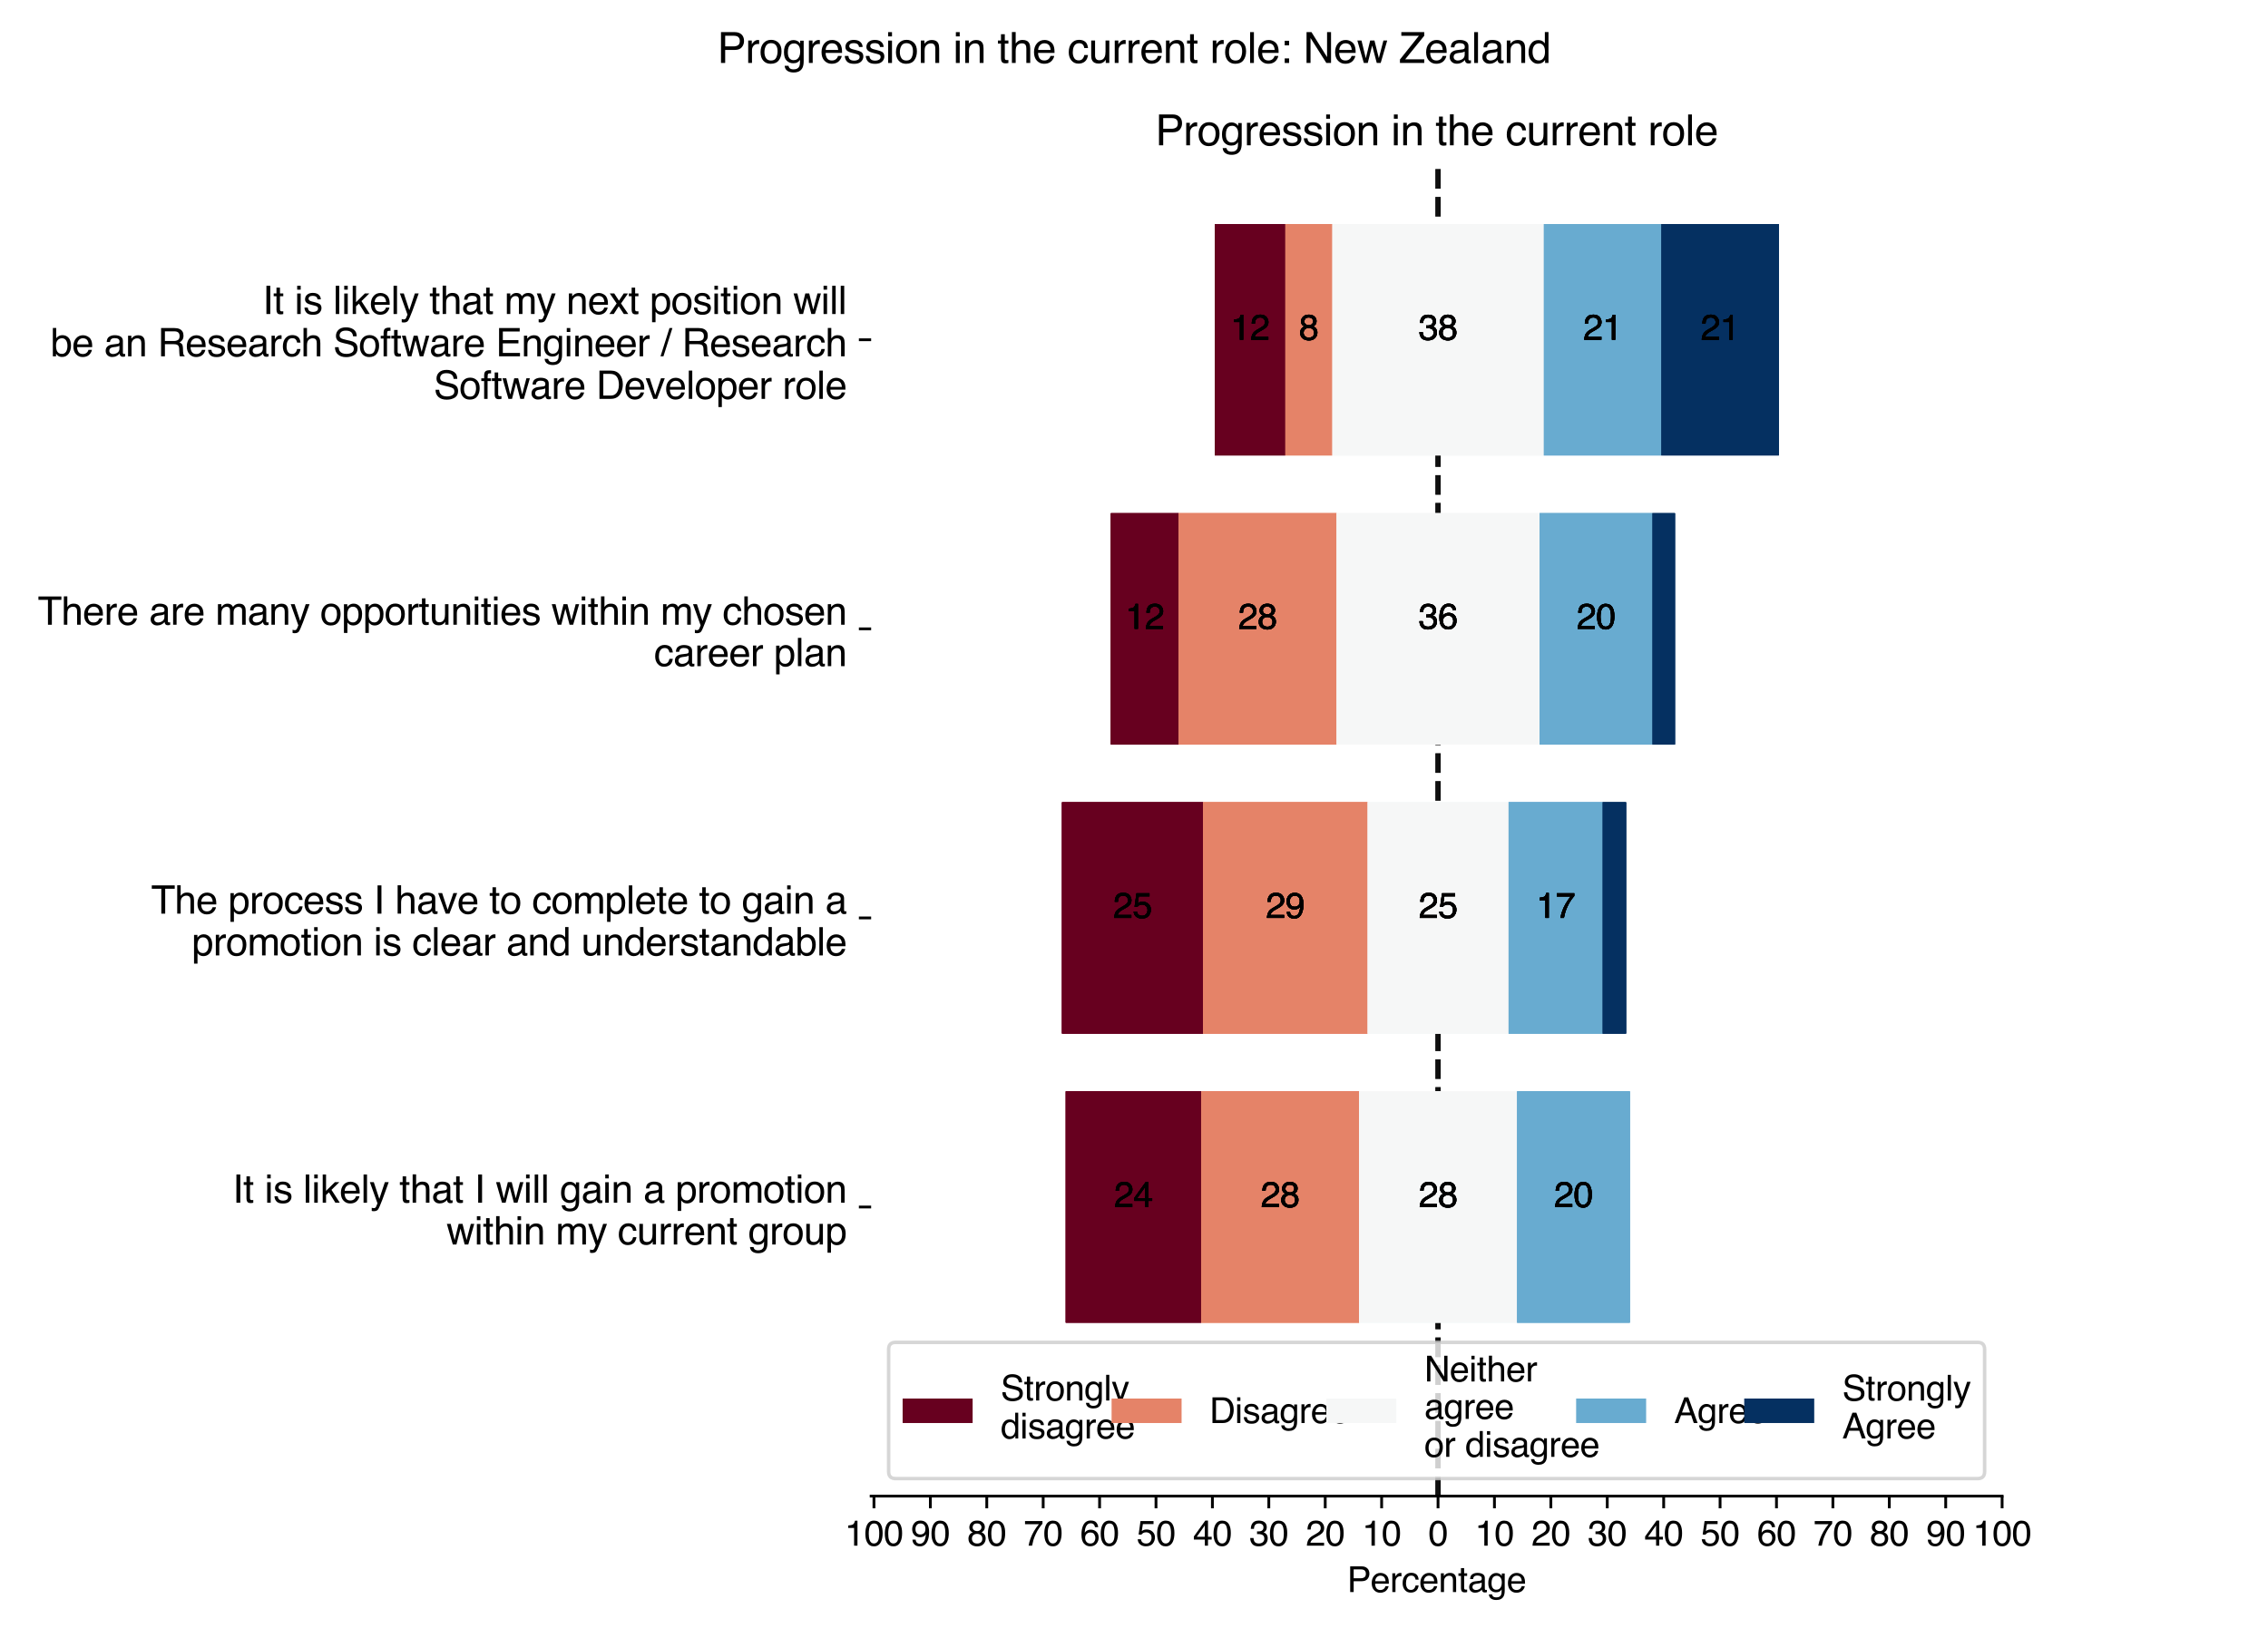 <?xml version="1.0" encoding="utf-8" standalone="no"?>
<!DOCTYPE svg PUBLIC "-//W3C//DTD SVG 1.1//EN"
  "http://www.w3.org/Graphics/SVG/1.1/DTD/svg11.dtd">
<svg xmlns:xlink="http://www.w3.org/1999/xlink" width="648pt" height="468pt" viewBox="0 0 648 468" xmlns="http://www.w3.org/2000/svg" version="1.1">
 <defs>
  <style type="text/css">*{stroke-linejoin: round; stroke-linecap: butt}</style>
 </defs>
 <g id="figure_1">
  <g id="patch_1">
   <path d="M 0 468 
L 648 468 
L 648 0 
L 0 0 
z
" style="fill: #ffffff"/>
  </g>
  <g id="axes_1">
   <g id="patch_2">
    <path d="M 248.896 427.556 
L 572.033 427.556 
L 572.033 47.528 
L 248.896 47.528 
z
" style="fill: #ffffff"/>
   </g>
   <g id="line2d_1">
    <path d="M 410.868 427.556 
L 410.868 47.528 
" clip-path="url(#p66efd1ddae)" style="fill: none; stroke-dasharray: 5.55,2.4; stroke-dashoffset: 0; stroke: #000000; stroke-opacity: 0.5; stroke-width: 1.5"/>
   </g>
   <g id="line2d_2">
    <path d="M 410.868 427.556 
L 410.868 47.528 
" clip-path="url(#p66efd1ddae)" style="fill: none; stroke-dasharray: 5.55,2.4; stroke-dashoffset: 0; stroke: #000000; stroke-opacity: 0.5; stroke-width: 1.5"/>
   </g>
   <g id="line2d_3">
    <path d="M 410.868 427.556 
L 410.868 47.528 
" clip-path="url(#p66efd1ddae)" style="fill: none; stroke-dasharray: 5.55,2.4; stroke-dashoffset: 0; stroke: #000000; stroke-opacity: 0.5; stroke-width: 1.5"/>
   </g>
   <g id="line2d_4">
    <path d="M 410.868 427.556 
L 410.868 47.528 
" clip-path="url(#p66efd1ddae)" style="fill: none; stroke-dasharray: 5.55,2.4; stroke-dashoffset: 0; stroke: #000000; stroke-opacity: 0.5; stroke-width: 1.5"/>
   </g>
   <g id="patch_3">
    <path d="M 304.498 377.987 
L 343.178 377.987 
L 343.178 311.895 
L 304.498 311.895 
z
" clip-path="url(#p66efd1ddae)" style="fill: #67001f"/>
   </g>
   <g id="patch_4">
    <path d="M 303.424 295.372 
L 343.715 295.372 
L 343.715 229.28 
L 303.424 229.28 
z
" clip-path="url(#p66efd1ddae)" style="fill: #67001f"/>
   </g>
   <g id="patch_5">
    <path d="M 317.392 212.757 
L 336.731 212.757 
L 336.731 146.665 
L 317.392 146.665 
z
" clip-path="url(#p66efd1ddae)" style="fill: #67001f"/>
   </g>
   <g id="patch_6">
    <path d="M 347.073 130.142 
L 367.219 130.142 
L 367.219 64.05 
L 347.073 64.05 
z
" clip-path="url(#p66efd1ddae)" style="fill: #67001f"/>
   </g>
   <g id="patch_7">
    <path d="M 343.178 377.987 
L 388.304 377.987 
L 388.304 311.895 
L 343.178 311.895 
z
" clip-path="url(#p66efd1ddae)" style="fill: #e58368"/>
   </g>
   <g id="patch_8">
    <path d="M 343.715 295.372 
L 390.722 295.372 
L 390.722 229.28 
L 343.715 229.28 
z
" clip-path="url(#p66efd1ddae)" style="fill: #e58368"/>
   </g>
   <g id="patch_9">
    <path d="M 336.731 212.757 
L 381.858 212.757 
L 381.858 146.665 
L 336.731 146.665 
z
" clip-path="url(#p66efd1ddae)" style="fill: #e58368"/>
   </g>
   <g id="patch_10">
    <path d="M 367.219 130.142 
L 380.649 130.142 
L 380.649 64.05 
L 367.219 64.05 
z
" clip-path="url(#p66efd1ddae)" style="fill: #e58368"/>
   </g>
   <g id="patch_11">
    <path d="M 388.304 377.987 
L 433.431 377.987 
L 433.431 311.895 
L 388.304 311.895 
z
" clip-path="url(#p66efd1ddae)" style="fill: #f6f7f7"/>
   </g>
   <g id="patch_12">
    <path d="M 390.722 295.372 
L 431.013 295.372 
L 431.013 229.28 
L 390.722 229.28 
z
" clip-path="url(#p66efd1ddae)" style="fill: #f6f7f7"/>
   </g>
   <g id="patch_13">
    <path d="M 381.858 212.757 
L 439.877 212.757 
L 439.877 146.665 
L 381.858 146.665 
z
" clip-path="url(#p66efd1ddae)" style="fill: #f6f7f7"/>
   </g>
   <g id="patch_14">
    <path d="M 380.649 130.142 
L 441.086 130.142 
L 441.086 64.05 
L 380.649 64.05 
z
" clip-path="url(#p66efd1ddae)" style="fill: #f6f7f7"/>
   </g>
   <g id="patch_15">
    <path d="M 433.431 377.987 
L 465.664 377.987 
L 465.664 311.895 
L 433.431 311.895 
z
" clip-path="url(#p66efd1ddae)" style="fill: #68abd0"/>
   </g>
   <g id="patch_16">
    <path d="M 431.013 295.372 
L 457.874 295.372 
L 457.874 229.28 
L 431.013 229.28 
z
" clip-path="url(#p66efd1ddae)" style="fill: #68abd0"/>
   </g>
   <g id="patch_17">
    <path d="M 439.877 212.757 
L 472.111 212.757 
L 472.111 146.665 
L 439.877 146.665 
z
" clip-path="url(#p66efd1ddae)" style="fill: #68abd0"/>
   </g>
   <g id="patch_18">
    <path d="M 441.086 130.142 
L 474.662 130.142 
L 474.662 64.05 
L 441.086 64.05 
z
" clip-path="url(#p66efd1ddae)" style="fill: #68abd0"/>
   </g>
   <g id="patch_19">
    <path d="M 465.664 377.987 
L 465.664 377.987 
L 465.664 311.895 
L 465.664 311.895 
z
" clip-path="url(#p66efd1ddae)" style="fill: #053061"/>
   </g>
   <g id="patch_20">
    <path d="M 457.874 295.372 
L 464.589 295.372 
L 464.589 229.28 
L 457.874 229.28 
z
" clip-path="url(#p66efd1ddae)" style="fill: #053061"/>
   </g>
   <g id="patch_21">
    <path d="M 472.111 212.757 
L 478.557 212.757 
L 478.557 146.665 
L 472.111 146.665 
z
" clip-path="url(#p66efd1ddae)" style="fill: #053061"/>
   </g>
   <g id="patch_22">
    <path d="M 474.662 130.142 
L 508.238 130.142 
L 508.238 64.05 
L 474.662 64.05 
z
" clip-path="url(#p66efd1ddae)" style="fill: #053061"/>
   </g>
   <g id="patch_23">
    <path d="M 304.498 377.987 
L 343.178 377.987 
L 343.178 311.895 
L 304.498 311.895 
z
" clip-path="url(#p66efd1ddae)" style="fill: #67001f"/>
   </g>
   <g id="patch_24">
    <path d="M 303.424 295.372 
L 343.715 295.372 
L 343.715 229.28 
L 303.424 229.28 
z
" clip-path="url(#p66efd1ddae)" style="fill: #67001f"/>
   </g>
   <g id="patch_25">
    <path d="M 317.392 212.757 
L 336.731 212.757 
L 336.731 146.665 
L 317.392 146.665 
z
" clip-path="url(#p66efd1ddae)" style="fill: #67001f"/>
   </g>
   <g id="patch_26">
    <path d="M 347.073 130.142 
L 367.219 130.142 
L 367.219 64.05 
L 347.073 64.05 
z
" clip-path="url(#p66efd1ddae)" style="fill: #67001f"/>
   </g>
   <g id="patch_27">
    <path d="M 343.178 377.987 
L 388.304 377.987 
L 388.304 311.895 
L 343.178 311.895 
z
" clip-path="url(#p66efd1ddae)" style="fill: #e58368"/>
   </g>
   <g id="patch_28">
    <path d="M 343.715 295.372 
L 390.722 295.372 
L 390.722 229.28 
L 343.715 229.28 
z
" clip-path="url(#p66efd1ddae)" style="fill: #e58368"/>
   </g>
   <g id="patch_29">
    <path d="M 336.731 212.757 
L 381.858 212.757 
L 381.858 146.665 
L 336.731 146.665 
z
" clip-path="url(#p66efd1ddae)" style="fill: #e58368"/>
   </g>
   <g id="patch_30">
    <path d="M 367.219 130.142 
L 380.649 130.142 
L 380.649 64.05 
L 367.219 64.05 
z
" clip-path="url(#p66efd1ddae)" style="fill: #e58368"/>
   </g>
   <g id="patch_31">
    <path d="M 388.304 377.987 
L 433.431 377.987 
L 433.431 311.895 
L 388.304 311.895 
z
" clip-path="url(#p66efd1ddae)" style="fill: #f6f7f7"/>
   </g>
   <g id="patch_32">
    <path d="M 390.722 295.372 
L 431.013 295.372 
L 431.013 229.28 
L 390.722 229.28 
z
" clip-path="url(#p66efd1ddae)" style="fill: #f6f7f7"/>
   </g>
   <g id="patch_33">
    <path d="M 381.858 212.757 
L 439.877 212.757 
L 439.877 146.665 
L 381.858 146.665 
z
" clip-path="url(#p66efd1ddae)" style="fill: #f6f7f7"/>
   </g>
   <g id="patch_34">
    <path d="M 380.649 130.142 
L 441.086 130.142 
L 441.086 64.05 
L 380.649 64.05 
z
" clip-path="url(#p66efd1ddae)" style="fill: #f6f7f7"/>
   </g>
   <g id="patch_35">
    <path d="M 433.431 377.987 
L 465.664 377.987 
L 465.664 311.895 
L 433.431 311.895 
z
" clip-path="url(#p66efd1ddae)" style="fill: #68abd0"/>
   </g>
   <g id="patch_36">
    <path d="M 431.013 295.372 
L 457.874 295.372 
L 457.874 229.28 
L 431.013 229.28 
z
" clip-path="url(#p66efd1ddae)" style="fill: #68abd0"/>
   </g>
   <g id="patch_37">
    <path d="M 439.877 212.757 
L 472.111 212.757 
L 472.111 146.665 
L 439.877 146.665 
z
" clip-path="url(#p66efd1ddae)" style="fill: #68abd0"/>
   </g>
   <g id="patch_38">
    <path d="M 441.086 130.142 
L 474.662 130.142 
L 474.662 64.05 
L 441.086 64.05 
z
" clip-path="url(#p66efd1ddae)" style="fill: #68abd0"/>
   </g>
   <g id="patch_39">
    <path d="M 465.664 377.987 
L 465.664 377.987 
L 465.664 311.895 
L 465.664 311.895 
z
" clip-path="url(#p66efd1ddae)" style="fill: #053061"/>
   </g>
   <g id="patch_40">
    <path d="M 457.874 295.372 
L 464.589 295.372 
L 464.589 229.28 
L 457.874 229.28 
z
" clip-path="url(#p66efd1ddae)" style="fill: #053061"/>
   </g>
   <g id="patch_41">
    <path d="M 472.111 212.757 
L 478.557 212.757 
L 478.557 146.665 
L 472.111 146.665 
z
" clip-path="url(#p66efd1ddae)" style="fill: #053061"/>
   </g>
   <g id="patch_42">
    <path d="M 474.662 130.142 
L 508.238 130.142 
L 508.238 64.05 
L 474.662 64.05 
z
" clip-path="url(#p66efd1ddae)" style="fill: #053061"/>
   </g>
   <g id="patch_43">
    <path d="M 304.498 377.987 
L 343.178 377.987 
L 343.178 311.895 
L 304.498 311.895 
z
" clip-path="url(#p66efd1ddae)" style="fill: #67001f"/>
   </g>
   <g id="patch_44">
    <path d="M 303.424 295.372 
L 343.715 295.372 
L 343.715 229.28 
L 303.424 229.28 
z
" clip-path="url(#p66efd1ddae)" style="fill: #67001f"/>
   </g>
   <g id="patch_45">
    <path d="M 317.392 212.757 
L 336.731 212.757 
L 336.731 146.665 
L 317.392 146.665 
z
" clip-path="url(#p66efd1ddae)" style="fill: #67001f"/>
   </g>
   <g id="patch_46">
    <path d="M 347.073 130.142 
L 367.219 130.142 
L 367.219 64.05 
L 347.073 64.05 
z
" clip-path="url(#p66efd1ddae)" style="fill: #67001f"/>
   </g>
   <g id="patch_47">
    <path d="M 343.178 377.987 
L 388.304 377.987 
L 388.304 311.895 
L 343.178 311.895 
z
" clip-path="url(#p66efd1ddae)" style="fill: #e58368"/>
   </g>
   <g id="patch_48">
    <path d="M 343.715 295.372 
L 390.722 295.372 
L 390.722 229.28 
L 343.715 229.28 
z
" clip-path="url(#p66efd1ddae)" style="fill: #e58368"/>
   </g>
   <g id="patch_49">
    <path d="M 336.731 212.757 
L 381.858 212.757 
L 381.858 146.665 
L 336.731 146.665 
z
" clip-path="url(#p66efd1ddae)" style="fill: #e58368"/>
   </g>
   <g id="patch_50">
    <path d="M 367.219 130.142 
L 380.649 130.142 
L 380.649 64.05 
L 367.219 64.05 
z
" clip-path="url(#p66efd1ddae)" style="fill: #e58368"/>
   </g>
   <g id="patch_51">
    <path d="M 388.304 377.987 
L 433.431 377.987 
L 433.431 311.895 
L 388.304 311.895 
z
" clip-path="url(#p66efd1ddae)" style="fill: #f6f7f7"/>
   </g>
   <g id="patch_52">
    <path d="M 390.722 295.372 
L 431.013 295.372 
L 431.013 229.28 
L 390.722 229.28 
z
" clip-path="url(#p66efd1ddae)" style="fill: #f6f7f7"/>
   </g>
   <g id="patch_53">
    <path d="M 381.858 212.757 
L 439.877 212.757 
L 439.877 146.665 
L 381.858 146.665 
z
" clip-path="url(#p66efd1ddae)" style="fill: #f6f7f7"/>
   </g>
   <g id="patch_54">
    <path d="M 380.649 130.142 
L 441.086 130.142 
L 441.086 64.05 
L 380.649 64.05 
z
" clip-path="url(#p66efd1ddae)" style="fill: #f6f7f7"/>
   </g>
   <g id="patch_55">
    <path d="M 433.431 377.987 
L 465.664 377.987 
L 465.664 311.895 
L 433.431 311.895 
z
" clip-path="url(#p66efd1ddae)" style="fill: #68abd0"/>
   </g>
   <g id="patch_56">
    <path d="M 431.013 295.372 
L 457.874 295.372 
L 457.874 229.28 
L 431.013 229.28 
z
" clip-path="url(#p66efd1ddae)" style="fill: #68abd0"/>
   </g>
   <g id="patch_57">
    <path d="M 439.877 212.757 
L 472.111 212.757 
L 472.111 146.665 
L 439.877 146.665 
z
" clip-path="url(#p66efd1ddae)" style="fill: #68abd0"/>
   </g>
   <g id="patch_58">
    <path d="M 441.086 130.142 
L 474.662 130.142 
L 474.662 64.05 
L 441.086 64.05 
z
" clip-path="url(#p66efd1ddae)" style="fill: #68abd0"/>
   </g>
   <g id="patch_59">
    <path d="M 465.664 377.987 
L 465.664 377.987 
L 465.664 311.895 
L 465.664 311.895 
z
" clip-path="url(#p66efd1ddae)" style="fill: #053061"/>
   </g>
   <g id="patch_60">
    <path d="M 457.874 295.372 
L 464.589 295.372 
L 464.589 229.28 
L 457.874 229.28 
z
" clip-path="url(#p66efd1ddae)" style="fill: #053061"/>
   </g>
   <g id="patch_61">
    <path d="M 472.111 212.757 
L 478.557 212.757 
L 478.557 146.665 
L 472.111 146.665 
z
" clip-path="url(#p66efd1ddae)" style="fill: #053061"/>
   </g>
   <g id="patch_62">
    <path d="M 474.662 130.142 
L 508.238 130.142 
L 508.238 64.05 
L 474.662 64.05 
z
" clip-path="url(#p66efd1ddae)" style="fill: #053061"/>
   </g>
   <g id="patch_63">
    <path d="M 304.498 377.987 
L 343.178 377.987 
L 343.178 311.895 
L 304.498 311.895 
z
" clip-path="url(#p66efd1ddae)" style="fill: #67001f"/>
   </g>
   <g id="patch_64">
    <path d="M 303.424 295.372 
L 343.715 295.372 
L 343.715 229.28 
L 303.424 229.28 
z
" clip-path="url(#p66efd1ddae)" style="fill: #67001f"/>
   </g>
   <g id="patch_65">
    <path d="M 317.392 212.757 
L 336.731 212.757 
L 336.731 146.665 
L 317.392 146.665 
z
" clip-path="url(#p66efd1ddae)" style="fill: #67001f"/>
   </g>
   <g id="patch_66">
    <path d="M 347.073 130.142 
L 367.219 130.142 
L 367.219 64.05 
L 347.073 64.05 
z
" clip-path="url(#p66efd1ddae)" style="fill: #67001f"/>
   </g>
   <g id="patch_67">
    <path d="M 343.178 377.987 
L 388.304 377.987 
L 388.304 311.895 
L 343.178 311.895 
z
" clip-path="url(#p66efd1ddae)" style="fill: #e58368"/>
   </g>
   <g id="patch_68">
    <path d="M 343.715 295.372 
L 390.722 295.372 
L 390.722 229.28 
L 343.715 229.28 
z
" clip-path="url(#p66efd1ddae)" style="fill: #e58368"/>
   </g>
   <g id="patch_69">
    <path d="M 336.731 212.757 
L 381.858 212.757 
L 381.858 146.665 
L 336.731 146.665 
z
" clip-path="url(#p66efd1ddae)" style="fill: #e58368"/>
   </g>
   <g id="patch_70">
    <path d="M 367.219 130.142 
L 380.649 130.142 
L 380.649 64.05 
L 367.219 64.05 
z
" clip-path="url(#p66efd1ddae)" style="fill: #e58368"/>
   </g>
   <g id="patch_71">
    <path d="M 388.304 377.987 
L 433.431 377.987 
L 433.431 311.895 
L 388.304 311.895 
z
" clip-path="url(#p66efd1ddae)" style="fill: #f6f7f7"/>
   </g>
   <g id="patch_72">
    <path d="M 390.722 295.372 
L 431.013 295.372 
L 431.013 229.28 
L 390.722 229.28 
z
" clip-path="url(#p66efd1ddae)" style="fill: #f6f7f7"/>
   </g>
   <g id="patch_73">
    <path d="M 381.858 212.757 
L 439.877 212.757 
L 439.877 146.665 
L 381.858 146.665 
z
" clip-path="url(#p66efd1ddae)" style="fill: #f6f7f7"/>
   </g>
   <g id="patch_74">
    <path d="M 380.649 130.142 
L 441.086 130.142 
L 441.086 64.05 
L 380.649 64.05 
z
" clip-path="url(#p66efd1ddae)" style="fill: #f6f7f7"/>
   </g>
   <g id="patch_75">
    <path d="M 433.431 377.987 
L 465.664 377.987 
L 465.664 311.895 
L 433.431 311.895 
z
" clip-path="url(#p66efd1ddae)" style="fill: #68abd0"/>
   </g>
   <g id="patch_76">
    <path d="M 431.013 295.372 
L 457.874 295.372 
L 457.874 229.28 
L 431.013 229.28 
z
" clip-path="url(#p66efd1ddae)" style="fill: #68abd0"/>
   </g>
   <g id="patch_77">
    <path d="M 439.877 212.757 
L 472.111 212.757 
L 472.111 146.665 
L 439.877 146.665 
z
" clip-path="url(#p66efd1ddae)" style="fill: #68abd0"/>
   </g>
   <g id="patch_78">
    <path d="M 441.086 130.142 
L 474.662 130.142 
L 474.662 64.05 
L 441.086 64.05 
z
" clip-path="url(#p66efd1ddae)" style="fill: #68abd0"/>
   </g>
   <g id="patch_79">
    <path d="M 465.664 377.987 
L 465.664 377.987 
L 465.664 311.895 
L 465.664 311.895 
z
" clip-path="url(#p66efd1ddae)" style="fill: #053061"/>
   </g>
   <g id="patch_80">
    <path d="M 457.874 295.372 
L 464.589 295.372 
L 464.589 229.28 
L 457.874 229.28 
z
" clip-path="url(#p66efd1ddae)" style="fill: #053061"/>
   </g>
   <g id="patch_81">
    <path d="M 472.111 212.757 
L 478.557 212.757 
L 478.557 146.665 
L 472.111 146.665 
z
" clip-path="url(#p66efd1ddae)" style="fill: #053061"/>
   </g>
   <g id="patch_82">
    <path d="M 474.662 130.142 
L 508.238 130.142 
L 508.238 64.05 
L 474.662 64.05 
z
" clip-path="url(#p66efd1ddae)" style="fill: #053061"/>
   </g>
   <g id="matplotlib.axis_1">
    <g id="xtick_1">
     <g id="line2d_5">
      <defs>
       <path id="m4c99cd72f3" d="M 0 0 
L 0 3.5 
" style="stroke: #000000; stroke-width: 0.8"/>
      </defs>
      <g>
       <use xlink:href="#m4c99cd72f3" x="249.702" y="427.556" style="stroke: #000000; stroke-width: 0.8"/>
      </g>
     </g>
     <g id="text_1">
      <!-- 100 -->
      <g transform="translate(241.361 441.73)scale(0.1 -0.1)">
       <defs>
        <path id="Helvetica-31" d="M 613 3169 
L 613 3600 
Q 1222 3659 1462 3798 
Q 1703 3938 1822 4456 
L 2266 4456 
L 2266 0 
L 1666 0 
L 1666 3169 
L 613 3169 
z
" transform="scale(0.016)"/>
        <path id="Helvetica-30" d="M 1731 4475 
Q 2600 4475 2988 3759 
Q 3288 3206 3288 2244 
Q 3288 1331 3016 734 
Q 2622 -122 1728 -122 
Q 922 -122 528 578 
Q 200 1163 200 2147 
Q 200 2909 397 3456 
Q 766 4475 1731 4475 
z
M 1725 391 
Q 2163 391 2422 778 
Q 2681 1166 2681 2222 
Q 2681 2984 2493 3476 
Q 2306 3969 1766 3969 
Q 1269 3969 1039 3501 
Q 809 3034 809 2125 
Q 809 1441 956 1025 
Q 1181 391 1725 391 
z
" transform="scale(0.016)"/>
       </defs>
       <use xlink:href="#Helvetica-31"/>
       <use xlink:href="#Helvetica-30" x="55.615"/>
       <use xlink:href="#Helvetica-30" x="111.23"/>
      </g>
     </g>
    </g>
    <g id="xtick_2">
     <g id="line2d_6">
      <g>
       <use xlink:href="#m4c99cd72f3" x="265.819" y="427.556" style="stroke: #000000; stroke-width: 0.8"/>
      </g>
     </g>
     <g id="text_2">
      <!-- 90 -->
      <g transform="translate(260.258 441.73)scale(0.1 -0.1)">
       <defs>
        <path id="Helvetica-39" d="M 850 1081 
Q 875 616 1209 438 
Q 1381 344 1597 344 
Q 2000 344 2284 680 
Q 2569 1016 2688 2044 
Q 2500 1747 2223 1626 
Q 1947 1506 1628 1506 
Q 981 1506 604 1909 
Q 228 2313 228 2947 
Q 228 3556 600 4018 
Q 972 4481 1697 4481 
Q 2675 4481 3047 3600 
Q 3253 3116 3253 2388 
Q 3253 1566 3006 931 
Q 2597 -125 1619 -125 
Q 963 -125 622 219 
Q 281 563 281 1081 
L 850 1081 
z
M 1703 2000 
Q 2038 2000 2314 2220 
Q 2591 2441 2591 2991 
Q 2591 3484 2342 3726 
Q 2094 3969 1709 3969 
Q 1297 3969 1055 3692 
Q 813 3416 813 2953 
Q 813 2516 1025 2258 
Q 1238 2000 1703 2000 
z
" transform="scale(0.016)"/>
       </defs>
       <use xlink:href="#Helvetica-39"/>
       <use xlink:href="#Helvetica-30" x="55.615"/>
      </g>
     </g>
    </g>
    <g id="xtick_3">
     <g id="line2d_7">
      <g>
       <use xlink:href="#m4c99cd72f3" x="281.935" y="427.556" style="stroke: #000000; stroke-width: 0.8"/>
      </g>
     </g>
     <g id="text_3">
      <!-- 80 -->
      <g transform="translate(276.374 441.73)scale(0.1 -0.1)">
       <defs>
        <path id="Helvetica-38" d="M 1741 2600 
Q 2113 2600 2322 2808 
Q 2531 3016 2531 3303 
Q 2531 3553 2331 3762 
Q 2131 3972 1722 3972 
Q 1316 3972 1134 3762 
Q 953 3553 953 3272 
Q 953 2956 1187 2778 
Q 1422 2600 1741 2600 
z
M 1775 384 
Q 2166 384 2423 595 
Q 2681 806 2681 1225 
Q 2681 1659 2415 1884 
Q 2150 2109 1734 2109 
Q 1331 2109 1076 1879 
Q 822 1650 822 1244 
Q 822 894 1055 639 
Q 1288 384 1775 384 
z
M 975 2384 
Q 741 2484 609 2619 
Q 363 2869 363 3269 
Q 363 3769 725 4128 
Q 1088 4488 1753 4488 
Q 2397 4488 2762 4148 
Q 3128 3809 3128 3356 
Q 3128 2938 2916 2678 
Q 2797 2531 2547 2391 
Q 2825 2263 2984 2097 
Q 3281 1784 3281 1284 
Q 3281 694 2884 283 
Q 2488 -128 1763 -128 
Q 1109 -128 657 226 
Q 206 581 206 1256 
Q 206 1653 400 1942 
Q 594 2231 975 2384 
z
" transform="scale(0.016)"/>
       </defs>
       <use xlink:href="#Helvetica-38"/>
       <use xlink:href="#Helvetica-30" x="55.615"/>
      </g>
     </g>
    </g>
    <g id="xtick_4">
     <g id="line2d_8">
      <g>
       <use xlink:href="#m4c99cd72f3" x="298.052" y="427.556" style="stroke: #000000; stroke-width: 0.8"/>
      </g>
     </g>
     <g id="text_4">
      <!-- 70 -->
      <g transform="translate(292.491 441.73)scale(0.1 -0.1)">
       <defs>
        <path id="Helvetica-37" d="M 3347 4400 
L 3347 3909 
Q 3131 3700 2773 3181 
Q 2416 2663 2141 2063 
Q 1869 1478 1728 997 
Q 1638 688 1494 0 
L 872 0 
Q 1084 1281 1809 2550 
Q 2238 3294 2709 3834 
L 234 3834 
L 234 4400 
L 3347 4400 
z
" transform="scale(0.016)"/>
       </defs>
       <use xlink:href="#Helvetica-37"/>
       <use xlink:href="#Helvetica-30" x="55.615"/>
      </g>
     </g>
    </g>
    <g id="xtick_5">
     <g id="line2d_9">
      <g>
       <use xlink:href="#m4c99cd72f3" x="314.168" y="427.556" style="stroke: #000000; stroke-width: 0.8"/>
      </g>
     </g>
     <g id="text_5">
      <!-- 60 -->
      <g transform="translate(308.607 441.73)scale(0.1 -0.1)">
       <defs>
        <path id="Helvetica-36" d="M 1872 4494 
Q 2622 4494 2917 4105 
Q 3213 3716 3213 3303 
L 2656 3303 
Q 2606 3569 2497 3719 
Q 2294 4000 1881 4000 
Q 1409 4000 1131 3564 
Q 853 3128 822 2316 
Q 1016 2600 1309 2741 
Q 1578 2866 1909 2866 
Q 2472 2866 2890 2506 
Q 3309 2147 3309 1434 
Q 3309 825 2912 354 
Q 2516 -116 1781 -116 
Q 1153 -116 697 361 
Q 241 838 241 1966 
Q 241 2800 444 3381 
Q 834 4494 1872 4494 
z
M 1831 384 
Q 2275 384 2495 682 
Q 2716 981 2716 1388 
Q 2716 1731 2519 2042 
Q 2322 2353 1803 2353 
Q 1441 2353 1167 2112 
Q 894 1872 894 1388 
Q 894 963 1142 673 
Q 1391 384 1831 384 
z
" transform="scale(0.016)"/>
       </defs>
       <use xlink:href="#Helvetica-36"/>
       <use xlink:href="#Helvetica-30" x="55.615"/>
      </g>
     </g>
    </g>
    <g id="xtick_6">
     <g id="line2d_10">
      <g>
       <use xlink:href="#m4c99cd72f3" x="330.285" y="427.556" style="stroke: #000000; stroke-width: 0.8"/>
      </g>
     </g>
     <g id="text_6">
      <!-- 50 -->
      <g transform="translate(324.724 441.73)scale(0.1 -0.1)">
       <defs>
        <path id="Helvetica-35" d="M 791 1141 
Q 847 659 1238 475 
Q 1438 381 1700 381 
Q 2200 381 2440 700 
Q 2681 1019 2681 1406 
Q 2681 1875 2395 2131 
Q 2109 2388 1709 2388 
Q 1419 2388 1211 2275 
Q 1003 2163 856 1963 
L 369 1991 
L 709 4400 
L 3034 4400 
L 3034 3856 
L 1131 3856 
L 941 2613 
Q 1097 2731 1238 2791 
Q 1488 2894 1816 2894 
Q 2431 2894 2859 2497 
Q 3288 2100 3288 1491 
Q 3288 856 2895 371 
Q 2503 -113 1644 -113 
Q 1097 -113 676 195 
Q 256 503 206 1141 
L 791 1141 
z
" transform="scale(0.016)"/>
       </defs>
       <use xlink:href="#Helvetica-35"/>
       <use xlink:href="#Helvetica-30" x="55.615"/>
      </g>
     </g>
    </g>
    <g id="xtick_7">
     <g id="line2d_11">
      <g>
       <use xlink:href="#m4c99cd72f3" x="346.401" y="427.556" style="stroke: #000000; stroke-width: 0.8"/>
      </g>
     </g>
     <g id="text_7">
      <!-- 40 -->
      <g transform="translate(340.84 441.73)scale(0.1 -0.1)">
       <defs>
        <path id="Helvetica-34" d="M 2116 1584 
L 2116 3613 
L 681 1584 
L 2116 1584 
z
M 2125 0 
L 2125 1094 
L 163 1094 
L 163 1644 
L 2213 4488 
L 2688 4488 
L 2688 1584 
L 3347 1584 
L 3347 1094 
L 2688 1094 
L 2688 0 
L 2125 0 
z
" transform="scale(0.016)"/>
       </defs>
       <use xlink:href="#Helvetica-34"/>
       <use xlink:href="#Helvetica-30" x="55.615"/>
      </g>
     </g>
    </g>
    <g id="xtick_8">
     <g id="line2d_12">
      <g>
       <use xlink:href="#m4c99cd72f3" x="362.518" y="427.556" style="stroke: #000000; stroke-width: 0.8"/>
      </g>
     </g>
     <g id="text_8">
      <!-- 30 -->
      <g transform="translate(356.957 441.73)scale(0.1 -0.1)">
       <defs>
        <path id="Helvetica-33" d="M 1663 -122 
Q 869 -122 511 314 
Q 153 750 153 1375 
L 741 1375 
Q 778 941 903 744 
Q 1122 391 1694 391 
Q 2138 391 2406 628 
Q 2675 866 2675 1241 
Q 2675 1703 2392 1887 
Q 2109 2072 1606 2072 
Q 1550 2072 1492 2070 
Q 1434 2069 1375 2066 
L 1375 2563 
Q 1463 2553 1522 2550 
Q 1581 2547 1650 2547 
Q 1966 2547 2169 2647 
Q 2525 2822 2525 3272 
Q 2525 3606 2287 3787 
Q 2050 3969 1734 3969 
Q 1172 3969 956 3594 
Q 838 3388 822 3006 
L 266 3006 
Q 266 3506 466 3856 
Q 809 4481 1675 4481 
Q 2359 4481 2734 4176 
Q 3109 3872 3109 3294 
Q 3109 2881 2888 2625 
Q 2750 2466 2531 2375 
Q 2884 2278 3082 2001 
Q 3281 1725 3281 1325 
Q 3281 684 2859 281 
Q 2438 -122 1663 -122 
z
" transform="scale(0.016)"/>
       </defs>
       <use xlink:href="#Helvetica-33"/>
       <use xlink:href="#Helvetica-30" x="55.615"/>
      </g>
     </g>
    </g>
    <g id="xtick_9">
     <g id="line2d_13">
      <g>
       <use xlink:href="#m4c99cd72f3" x="378.635" y="427.556" style="stroke: #000000; stroke-width: 0.8"/>
      </g>
     </g>
     <g id="text_9">
      <!-- 20 -->
      <g transform="translate(373.074 441.73)scale(0.1 -0.1)">
       <defs>
        <path id="Helvetica-32" d="M 200 0 
Q 231 578 439 1006 
Q 647 1434 1250 1784 
L 1850 2131 
Q 2253 2366 2416 2531 
Q 2672 2791 2672 3125 
Q 2672 3516 2437 3745 
Q 2203 3975 1813 3975 
Q 1234 3975 1013 3538 
Q 894 3303 881 2888 
L 309 2888 
Q 319 3472 525 3841 
Q 891 4491 1816 4491 
Q 2584 4491 2939 4075 
Q 3294 3659 3294 3150 
Q 3294 2613 2916 2231 
Q 2697 2009 2131 1694 
L 1703 1456 
Q 1397 1288 1222 1134 
Q 909 863 828 531 
L 3272 531 
L 3272 0 
L 200 0 
z
" transform="scale(0.016)"/>
       </defs>
       <use xlink:href="#Helvetica-32"/>
       <use xlink:href="#Helvetica-30" x="55.615"/>
      </g>
     </g>
    </g>
    <g id="xtick_10">
     <g id="line2d_14">
      <g>
       <use xlink:href="#m4c99cd72f3" x="394.751" y="427.556" style="stroke: #000000; stroke-width: 0.8"/>
      </g>
     </g>
     <g id="text_10">
      <!-- 10 -->
      <g transform="translate(389.19 441.73)scale(0.1 -0.1)">
       <use xlink:href="#Helvetica-31"/>
       <use xlink:href="#Helvetica-30" x="55.615"/>
      </g>
     </g>
    </g>
    <g id="xtick_11">
     <g id="line2d_15">
      <g>
       <use xlink:href="#m4c99cd72f3" x="410.868" y="427.556" style="stroke: #000000; stroke-width: 0.8"/>
      </g>
     </g>
     <g id="text_11">
      <!-- 0 -->
      <g transform="translate(408.087 441.73)scale(0.1 -0.1)">
       <use xlink:href="#Helvetica-30"/>
      </g>
     </g>
    </g>
    <g id="xtick_12">
     <g id="line2d_16">
      <g>
       <use xlink:href="#m4c99cd72f3" x="426.984" y="427.556" style="stroke: #000000; stroke-width: 0.8"/>
      </g>
     </g>
     <g id="text_12">
      <!-- 10 -->
      <g transform="translate(421.423 441.73)scale(0.1 -0.1)">
       <use xlink:href="#Helvetica-31"/>
       <use xlink:href="#Helvetica-30" x="55.615"/>
      </g>
     </g>
    </g>
    <g id="xtick_13">
     <g id="line2d_17">
      <g>
       <use xlink:href="#m4c99cd72f3" x="443.101" y="427.556" style="stroke: #000000; stroke-width: 0.8"/>
      </g>
     </g>
     <g id="text_13">
      <!-- 20 -->
      <g transform="translate(437.54 441.73)scale(0.1 -0.1)">
       <use xlink:href="#Helvetica-32"/>
       <use xlink:href="#Helvetica-30" x="55.615"/>
      </g>
     </g>
    </g>
    <g id="xtick_14">
     <g id="line2d_18">
      <g>
       <use xlink:href="#m4c99cd72f3" x="459.217" y="427.556" style="stroke: #000000; stroke-width: 0.8"/>
      </g>
     </g>
     <g id="text_14">
      <!-- 30 -->
      <g transform="translate(453.656 441.73)scale(0.1 -0.1)">
       <use xlink:href="#Helvetica-33"/>
       <use xlink:href="#Helvetica-30" x="55.615"/>
      </g>
     </g>
    </g>
    <g id="xtick_15">
     <g id="line2d_19">
      <g>
       <use xlink:href="#m4c99cd72f3" x="475.334" y="427.556" style="stroke: #000000; stroke-width: 0.8"/>
      </g>
     </g>
     <g id="text_15">
      <!-- 40 -->
      <g transform="translate(469.773 441.73)scale(0.1 -0.1)">
       <use xlink:href="#Helvetica-34"/>
       <use xlink:href="#Helvetica-30" x="55.615"/>
      </g>
     </g>
    </g>
    <g id="xtick_16">
     <g id="line2d_20">
      <g>
       <use xlink:href="#m4c99cd72f3" x="491.45" y="427.556" style="stroke: #000000; stroke-width: 0.8"/>
      </g>
     </g>
     <g id="text_16">
      <!-- 50 -->
      <g transform="translate(485.889 441.73)scale(0.1 -0.1)">
       <use xlink:href="#Helvetica-35"/>
       <use xlink:href="#Helvetica-30" x="55.615"/>
      </g>
     </g>
    </g>
    <g id="xtick_17">
     <g id="line2d_21">
      <g>
       <use xlink:href="#m4c99cd72f3" x="507.567" y="427.556" style="stroke: #000000; stroke-width: 0.8"/>
      </g>
     </g>
     <g id="text_17">
      <!-- 60 -->
      <g transform="translate(502.006 441.73)scale(0.1 -0.1)">
       <use xlink:href="#Helvetica-36"/>
       <use xlink:href="#Helvetica-30" x="55.615"/>
      </g>
     </g>
    </g>
    <g id="xtick_18">
     <g id="line2d_22">
      <g>
       <use xlink:href="#m4c99cd72f3" x="523.684" y="427.556" style="stroke: #000000; stroke-width: 0.8"/>
      </g>
     </g>
     <g id="text_18">
      <!-- 70 -->
      <g transform="translate(518.123 441.73)scale(0.1 -0.1)">
       <use xlink:href="#Helvetica-37"/>
       <use xlink:href="#Helvetica-30" x="55.615"/>
      </g>
     </g>
    </g>
    <g id="xtick_19">
     <g id="line2d_23">
      <g>
       <use xlink:href="#m4c99cd72f3" x="539.8" y="427.556" style="stroke: #000000; stroke-width: 0.8"/>
      </g>
     </g>
     <g id="text_19">
      <!-- 80 -->
      <g transform="translate(534.239 441.73)scale(0.1 -0.1)">
       <use xlink:href="#Helvetica-38"/>
       <use xlink:href="#Helvetica-30" x="55.615"/>
      </g>
     </g>
    </g>
    <g id="xtick_20">
     <g id="line2d_24">
      <g>
       <use xlink:href="#m4c99cd72f3" x="555.917" y="427.556" style="stroke: #000000; stroke-width: 0.8"/>
      </g>
     </g>
     <g id="text_20">
      <!-- 90 -->
      <g transform="translate(550.356 441.73)scale(0.1 -0.1)">
       <use xlink:href="#Helvetica-39"/>
       <use xlink:href="#Helvetica-30" x="55.615"/>
      </g>
     </g>
    </g>
    <g id="xtick_21">
     <g id="line2d_25">
      <g>
       <use xlink:href="#m4c99cd72f3" x="572.033" y="427.556" style="stroke: #000000; stroke-width: 0.8"/>
      </g>
     </g>
     <g id="text_21">
      <!-- 100 -->
      <g transform="translate(563.692 441.73)scale(0.1 -0.1)">
       <use xlink:href="#Helvetica-31"/>
       <use xlink:href="#Helvetica-30" x="55.615"/>
       <use xlink:href="#Helvetica-30" x="111.23"/>
      </g>
     </g>
    </g>
    <g id="text_22">
     <!-- Percentage -->
     <g transform="translate(384.893 454.988)scale(0.1 -0.1)">
      <defs>
       <path id="Helvetica-50" d="M 547 4591 
L 2613 4591 
Q 3225 4591 3600 4245 
Q 3975 3900 3975 3275 
Q 3975 2738 3640 2339 
Q 3306 1941 2613 1941 
L 1169 1941 
L 1169 0 
L 547 0 
L 547 4591 
z
M 3347 3272 
Q 3347 3778 2972 3959 
Q 2766 4056 2406 4056 
L 1169 4056 
L 1169 2466 
L 2406 2466 
Q 2825 2466 3086 2644 
Q 3347 2822 3347 3272 
z
" transform="scale(0.016)"/>
       <path id="Helvetica-65" d="M 1806 3422 
Q 2163 3422 2497 3255 
Q 2831 3088 3006 2822 
Q 3175 2569 3231 2231 
Q 3281 2000 3281 1494 
L 828 1494 
Q 844 984 1069 676 
Q 1294 369 1766 369 
Q 2206 369 2469 659 
Q 2619 828 2681 1050 
L 3234 1050 
Q 3213 866 3089 639 
Q 2966 413 2813 269 
Q 2556 19 2178 -69 
Q 1975 -119 1719 -119 
Q 1094 -119 659 336 
Q 225 791 225 1609 
Q 225 2416 662 2919 
Q 1100 3422 1806 3422 
z
M 2703 1941 
Q 2669 2306 2544 2525 
Q 2313 2931 1772 2931 
Q 1384 2931 1121 2651 
Q 859 2372 844 1941 
L 2703 1941 
z
M 1753 3428 
L 1753 3428 
z
" transform="scale(0.016)"/>
       <path id="Helvetica-72" d="M 428 3347 
L 963 3347 
L 963 2769 
Q 1028 2938 1284 3180 
Q 1541 3422 1875 3422 
Q 1891 3422 1928 3419 
Q 1966 3416 2056 3406 
L 2056 2813 
Q 2006 2822 1964 2825 
Q 1922 2828 1872 2828 
Q 1447 2828 1219 2554 
Q 991 2281 991 1925 
L 991 0 
L 428 0 
L 428 3347 
z
" transform="scale(0.016)"/>
       <path id="Helvetica-63" d="M 1703 3444 
Q 2269 3444 2623 3169 
Q 2978 2894 3050 2222 
L 2503 2222 
Q 2453 2531 2275 2736 
Q 2097 2941 1703 2941 
Q 1166 2941 934 2416 
Q 784 2075 784 1575 
Q 784 1072 996 728 
Q 1209 384 1666 384 
Q 2016 384 2220 598 
Q 2425 813 2503 1184 
L 3050 1184 
Q 2956 519 2581 211 
Q 2206 -97 1622 -97 
Q 966 -97 575 383 
Q 184 863 184 1581 
Q 184 2463 612 2953 
Q 1041 3444 1703 3444 
z
M 1616 3428 
L 1616 3428 
z
" transform="scale(0.016)"/>
       <path id="Helvetica-6e" d="M 413 3347 
L 947 3347 
L 947 2872 
Q 1184 3166 1450 3294 
Q 1716 3422 2041 3422 
Q 2753 3422 3003 2925 
Q 3141 2653 3141 2147 
L 3141 0 
L 2569 0 
L 2569 2109 
Q 2569 2416 2478 2603 
Q 2328 2916 1934 2916 
Q 1734 2916 1606 2875 
Q 1375 2806 1200 2600 
Q 1059 2434 1017 2257 
Q 975 2081 975 1753 
L 975 0 
L 413 0 
L 413 3347 
z
M 1734 3428 
L 1734 3428 
z
" transform="scale(0.016)"/>
       <path id="Helvetica-74" d="M 525 4281 
L 1094 4281 
L 1094 3347 
L 1628 3347 
L 1628 2888 
L 1094 2888 
L 1094 703 
Q 1094 528 1213 469 
Q 1278 434 1431 434 
Q 1472 434 1519 436 
Q 1566 438 1628 444 
L 1628 0 
Q 1531 -28 1426 -40 
Q 1322 -53 1200 -53 
Q 806 -53 665 148 
Q 525 350 525 672 
L 525 2888 
L 72 2888 
L 72 3347 
L 525 3347 
L 525 4281 
z
" transform="scale(0.016)"/>
       <path id="Helvetica-61" d="M 844 891 
Q 844 647 1022 506 
Q 1200 366 1444 366 
Q 1741 366 2019 503 
Q 2488 731 2488 1250 
L 2488 1703 
Q 2384 1638 2221 1594 
Q 2059 1550 1903 1531 
L 1563 1488 
Q 1256 1447 1103 1359 
Q 844 1213 844 891 
z
M 2206 2028 
Q 2400 2053 2466 2191 
Q 2503 2266 2503 2406 
Q 2503 2694 2298 2823 
Q 2094 2953 1713 2953 
Q 1272 2953 1088 2716 
Q 984 2584 953 2325 
L 428 2325 
Q 444 2944 830 3186 
Q 1216 3428 1725 3428 
Q 2316 3428 2684 3203 
Q 3050 2978 3050 2503 
L 3050 575 
Q 3050 488 3086 434 
Q 3122 381 3238 381 
Q 3275 381 3322 386 
Q 3369 391 3422 400 
L 3422 -16 
Q 3291 -53 3222 -62 
Q 3153 -72 3034 -72 
Q 2744 -72 2613 134 
Q 2544 244 2516 444 
Q 2344 219 2022 53 
Q 1700 -113 1313 -113 
Q 847 -113 551 170 
Q 256 453 256 878 
Q 256 1344 547 1600 
Q 838 1856 1309 1916 
L 2206 2028 
z
M 1741 3428 
L 1741 3428 
z
" transform="scale(0.016)"/>
       <path id="Helvetica-67" d="M 1594 3406 
Q 1988 3406 2281 3213 
Q 2441 3103 2606 2894 
L 2606 3316 
L 3125 3316 
L 3125 272 
Q 3125 -366 2938 -734 
Q 2588 -1416 1616 -1416 
Q 1075 -1416 706 -1173 
Q 338 -931 294 -416 
L 866 -416 
Q 906 -641 1028 -763 
Q 1219 -950 1628 -950 
Q 2275 -950 2475 -494 
Q 2594 -225 2584 466 
Q 2416 209 2178 84 
Q 1941 -41 1550 -41 
Q 1006 -41 598 345 
Q 191 731 191 1622 
Q 191 2463 602 2934 
Q 1013 3406 1594 3406 
z
M 2606 1688 
Q 2606 2309 2350 2609 
Q 2094 2909 1697 2909 
Q 1103 2909 884 2353 
Q 769 2056 769 1575 
Q 769 1009 998 714 
Q 1228 419 1616 419 
Q 2222 419 2469 966 
Q 2606 1275 2606 1688 
z
M 1659 3428 
L 1659 3428 
z
" transform="scale(0.016)"/>
      </defs>
      <use xlink:href="#Helvetica-50"/>
      <use xlink:href="#Helvetica-65" x="66.699"/>
      <use xlink:href="#Helvetica-72" x="122.314"/>
      <use xlink:href="#Helvetica-63" x="155.615"/>
      <use xlink:href="#Helvetica-65" x="205.615"/>
      <use xlink:href="#Helvetica-6e" x="261.23"/>
      <use xlink:href="#Helvetica-74" x="316.846"/>
      <use xlink:href="#Helvetica-61" x="344.629"/>
      <use xlink:href="#Helvetica-67" x="400.244"/>
      <use xlink:href="#Helvetica-65" x="455.859"/>
     </g>
    </g>
   </g>
   <g id="matplotlib.axis_2">
    <g id="ytick_1">
     <g id="line2d_26">
      <defs>
       <path id="m8e343aef83" d="M 0 0 
L -3.5 0 
" style="stroke: #000000; stroke-width: 0.8"/>
      </defs>
      <g>
       <use xlink:href="#m8e343aef83" x="248.896" y="344.941" style="stroke: #000000; stroke-width: 0.8"/>
      </g>
     </g>
     <g id="text_23">
      <!-- It is likely that I will gain a promotion -->
      <g transform="translate(66.443 343.724)scale(0.11 -0.11)">
       <defs>
        <path id="Helvetica-49" d="M 628 4591 
L 1256 4591 
L 1256 0 
L 628 0 
L 628 4591 
z
" transform="scale(0.016)"/>
        <path id="Helvetica-20" transform="scale(0.016)"/>
        <path id="Helvetica-69" d="M 413 3331 
L 984 3331 
L 984 0 
L 413 0 
L 413 3331 
z
M 413 4591 
L 984 4591 
L 984 3953 
L 413 3953 
L 413 4591 
z
" transform="scale(0.016)"/>
        <path id="Helvetica-73" d="M 747 1050 
Q 772 769 888 619 
Q 1100 347 1625 347 
Q 1938 347 2175 483 
Q 2413 619 2413 903 
Q 2413 1119 2222 1231 
Q 2100 1300 1741 1391 
L 1294 1503 
Q 866 1609 663 1741 
Q 300 1969 300 2372 
Q 300 2847 642 3140 
Q 984 3434 1563 3434 
Q 2319 3434 2653 2991 
Q 2863 2709 2856 2384 
L 2325 2384 
Q 2309 2575 2191 2731 
Q 1997 2953 1519 2953 
Q 1200 2953 1036 2831 
Q 872 2709 872 2509 
Q 872 2291 1088 2159 
Q 1213 2081 1456 2022 
L 1828 1931 
Q 2434 1784 2641 1647 
Q 2969 1431 2969 969 
Q 2969 522 2630 197 
Q 2291 -128 1597 -128 
Q 850 -128 539 211 
Q 228 550 206 1050 
L 747 1050 
z
M 1578 3428 
L 1578 3428 
z
" transform="scale(0.016)"/>
        <path id="Helvetica-6c" d="M 428 4591 
L 991 4591 
L 991 0 
L 428 0 
L 428 4591 
z
" transform="scale(0.016)"/>
        <path id="Helvetica-6b" d="M 400 4591 
L 941 4591 
L 941 1925 
L 2384 3347 
L 3103 3347 
L 1822 2094 
L 3175 0 
L 2456 0 
L 1413 1688 
L 941 1256 
L 941 0 
L 400 0 
L 400 4591 
z
" transform="scale(0.016)"/>
        <path id="Helvetica-79" d="M 2503 3347 
L 3125 3347 
Q 3006 3025 2597 1878 
Q 2291 1016 2084 472 
Q 1597 -809 1397 -1090 
Q 1197 -1372 709 -1372 
Q 591 -1372 527 -1362 
Q 463 -1353 369 -1328 
L 369 -816 
Q 516 -856 581 -865 
Q 647 -875 697 -875 
Q 853 -875 926 -823 
Q 1000 -772 1050 -697 
Q 1066 -672 1162 -440 
Q 1259 -209 1303 -97 
L 66 3347 
L 703 3347 
L 1600 622 
L 2503 3347 
z
M 1597 3428 
L 1597 3428 
z
" transform="scale(0.016)"/>
        <path id="Helvetica-68" d="M 413 4606 
L 975 4606 
L 975 2894 
Q 1175 3147 1334 3250 
Q 1606 3428 2013 3428 
Q 2741 3428 3000 2919 
Q 3141 2641 3141 2147 
L 3141 0 
L 2563 0 
L 2563 2109 
Q 2563 2478 2469 2650 
Q 2316 2925 1894 2925 
Q 1544 2925 1259 2684 
Q 975 2444 975 1775 
L 975 0 
L 413 0 
L 413 4606 
z
" transform="scale(0.016)"/>
        <path id="Helvetica-77" d="M 672 3347 
L 1316 709 
L 1969 3347 
L 2600 3347 
L 3256 725 
L 3941 3347 
L 4503 3347 
L 3531 0 
L 2947 0 
L 2266 2591 
L 1606 0 
L 1022 0 
L 56 3347 
L 672 3347 
z
" transform="scale(0.016)"/>
        <path id="Helvetica-70" d="M 1825 378 
Q 2219 378 2480 708 
Q 2741 1038 2741 1694 
Q 2741 2094 2625 2381 
Q 2406 2934 1825 2934 
Q 1241 2934 1025 2350 
Q 909 2038 909 1556 
Q 909 1169 1025 897 
Q 1244 378 1825 378 
z
M 369 3331 
L 916 3331 
L 916 2888 
Q 1084 3116 1284 3241 
Q 1569 3428 1953 3428 
Q 2522 3428 2919 2992 
Q 3316 2556 3316 1747 
Q 3316 653 2744 184 
Q 2381 -113 1900 -113 
Q 1522 -113 1266 53 
Q 1116 147 931 375 
L 931 -1334 
L 369 -1334 
L 369 3331 
z
" transform="scale(0.016)"/>
        <path id="Helvetica-6f" d="M 1741 363 
Q 2300 363 2508 786 
Q 2716 1209 2716 1728 
Q 2716 2197 2566 2491 
Q 2328 2953 1747 2953 
Q 1231 2953 997 2559 
Q 763 2166 763 1609 
Q 763 1075 997 719 
Q 1231 363 1741 363 
z
M 1763 3444 
Q 2409 3444 2856 3012 
Q 3303 2581 3303 1744 
Q 3303 934 2909 406 
Q 2516 -122 1688 -122 
Q 997 -122 590 345 
Q 184 813 184 1600 
Q 184 2444 612 2944 
Q 1041 3444 1763 3444 
z
M 1744 3428 
L 1744 3428 
z
" transform="scale(0.016)"/>
        <path id="Helvetica-6d" d="M 413 3347 
L 969 3347 
L 969 2872 
Q 1169 3119 1331 3231 
Q 1609 3422 1963 3422 
Q 2363 3422 2606 3225 
Q 2744 3113 2856 2894 
Q 3044 3163 3297 3292 
Q 3550 3422 3866 3422 
Q 4541 3422 4784 2934 
Q 4916 2672 4916 2228 
L 4916 0 
L 4331 0 
L 4331 2325 
Q 4331 2659 4164 2784 
Q 3997 2909 3756 2909 
Q 3425 2909 3186 2687 
Q 2947 2466 2947 1947 
L 2947 0 
L 2375 0 
L 2375 2184 
Q 2375 2525 2294 2681 
Q 2166 2916 1816 2916 
Q 1497 2916 1236 2669 
Q 975 2422 975 1775 
L 975 0 
L 413 0 
L 413 3347 
z
" transform="scale(0.016)"/>
       </defs>
       <use xlink:href="#Helvetica-49"/>
       <use xlink:href="#Helvetica-74" x="27.783"/>
       <use xlink:href="#Helvetica-20" x="55.566"/>
       <use xlink:href="#Helvetica-69" x="83.35"/>
       <use xlink:href="#Helvetica-73" x="105.566"/>
       <use xlink:href="#Helvetica-20" x="155.566"/>
       <use xlink:href="#Helvetica-6c" x="183.35"/>
       <use xlink:href="#Helvetica-69" x="205.566"/>
       <use xlink:href="#Helvetica-6b" x="227.783"/>
       <use xlink:href="#Helvetica-65" x="277.783"/>
       <use xlink:href="#Helvetica-6c" x="333.398"/>
       <use xlink:href="#Helvetica-79" x="355.615"/>
       <use xlink:href="#Helvetica-20" x="405.615"/>
       <use xlink:href="#Helvetica-74" x="433.398"/>
       <use xlink:href="#Helvetica-68" x="461.182"/>
       <use xlink:href="#Helvetica-61" x="516.797"/>
       <use xlink:href="#Helvetica-74" x="572.412"/>
       <use xlink:href="#Helvetica-20" x="600.195"/>
       <use xlink:href="#Helvetica-49" x="627.979"/>
       <use xlink:href="#Helvetica-20" x="655.762"/>
       <use xlink:href="#Helvetica-77" x="683.545"/>
       <use xlink:href="#Helvetica-69" x="755.762"/>
       <use xlink:href="#Helvetica-6c" x="777.979"/>
       <use xlink:href="#Helvetica-6c" x="800.195"/>
       <use xlink:href="#Helvetica-20" x="822.412"/>
       <use xlink:href="#Helvetica-67" x="850.195"/>
       <use xlink:href="#Helvetica-61" x="905.811"/>
       <use xlink:href="#Helvetica-69" x="961.426"/>
       <use xlink:href="#Helvetica-6e" x="983.643"/>
       <use xlink:href="#Helvetica-20" x="1039.258"/>
       <use xlink:href="#Helvetica-61" x="1067.041"/>
       <use xlink:href="#Helvetica-20" x="1122.656"/>
       <use xlink:href="#Helvetica-70" x="1150.439"/>
       <use xlink:href="#Helvetica-72" x="1206.055"/>
       <use xlink:href="#Helvetica-6f" x="1239.355"/>
       <use xlink:href="#Helvetica-6d" x="1294.971"/>
       <use xlink:href="#Helvetica-6f" x="1378.271"/>
       <use xlink:href="#Helvetica-74" x="1433.887"/>
       <use xlink:href="#Helvetica-69" x="1461.67"/>
       <use xlink:href="#Helvetica-6f" x="1483.887"/>
       <use xlink:href="#Helvetica-6e" x="1539.502"/>
      </g>
      <!-- within my current group -->
      <g transform="translate(127.58 355.658)scale(0.11 -0.11)">
       <defs>
        <path id="Helvetica-75" d="M 975 3347 
L 975 1125 
Q 975 869 1056 706 
Q 1206 406 1616 406 
Q 2203 406 2416 931 
Q 2531 1213 2531 1703 
L 2531 3347 
L 3094 3347 
L 3094 0 
L 2563 0 
L 2569 494 
Q 2459 303 2297 172 
Q 1975 -91 1516 -91 
Q 800 -91 541 388 
Q 400 644 400 1072 
L 400 3347 
L 975 3347 
z
M 1747 3428 
L 1747 3428 
z
" transform="scale(0.016)"/>
       </defs>
       <use xlink:href="#Helvetica-77"/>
       <use xlink:href="#Helvetica-69" x="72.217"/>
       <use xlink:href="#Helvetica-74" x="94.434"/>
       <use xlink:href="#Helvetica-68" x="122.217"/>
       <use xlink:href="#Helvetica-69" x="177.832"/>
       <use xlink:href="#Helvetica-6e" x="200.049"/>
       <use xlink:href="#Helvetica-20" x="255.664"/>
       <use xlink:href="#Helvetica-6d" x="283.447"/>
       <use xlink:href="#Helvetica-79" x="366.748"/>
       <use xlink:href="#Helvetica-20" x="416.748"/>
       <use xlink:href="#Helvetica-63" x="444.531"/>
       <use xlink:href="#Helvetica-75" x="494.531"/>
       <use xlink:href="#Helvetica-72" x="550.146"/>
       <use xlink:href="#Helvetica-72" x="583.447"/>
       <use xlink:href="#Helvetica-65" x="616.748"/>
       <use xlink:href="#Helvetica-6e" x="672.363"/>
       <use xlink:href="#Helvetica-74" x="727.979"/>
       <use xlink:href="#Helvetica-20" x="755.762"/>
       <use xlink:href="#Helvetica-67" x="783.545"/>
       <use xlink:href="#Helvetica-72" x="839.16"/>
       <use xlink:href="#Helvetica-6f" x="872.461"/>
       <use xlink:href="#Helvetica-75" x="928.076"/>
       <use xlink:href="#Helvetica-70" x="983.691"/>
      </g>
     </g>
    </g>
    <g id="ytick_2">
     <g id="line2d_27">
      <g>
       <use xlink:href="#m8e343aef83" x="248.896" y="262.326" style="stroke: #000000; stroke-width: 0.8"/>
      </g>
     </g>
     <g id="text_24">
      <!-- The process I have to complete to gain a -->
      <g transform="translate(43.186 261.109)scale(0.11 -0.11)">
       <defs>
        <path id="Helvetica-54" d="M 3828 4591 
L 3828 4044 
L 2281 4044 
L 2281 0 
L 1650 0 
L 1650 4044 
L 103 4044 
L 103 4591 
L 3828 4591 
z
" transform="scale(0.016)"/>
        <path id="Helvetica-76" d="M 688 3347 
L 1581 622 
L 2516 3347 
L 3131 3347 
L 1869 0 
L 1269 0 
L 34 3347 
L 688 3347 
z
" transform="scale(0.016)"/>
       </defs>
       <use xlink:href="#Helvetica-54"/>
       <use xlink:href="#Helvetica-68" x="61.084"/>
       <use xlink:href="#Helvetica-65" x="116.699"/>
       <use xlink:href="#Helvetica-20" x="172.314"/>
       <use xlink:href="#Helvetica-70" x="200.098"/>
       <use xlink:href="#Helvetica-72" x="255.713"/>
       <use xlink:href="#Helvetica-6f" x="289.014"/>
       <use xlink:href="#Helvetica-63" x="344.629"/>
       <use xlink:href="#Helvetica-65" x="394.629"/>
       <use xlink:href="#Helvetica-73" x="450.244"/>
       <use xlink:href="#Helvetica-73" x="500.244"/>
       <use xlink:href="#Helvetica-20" x="550.244"/>
       <use xlink:href="#Helvetica-49" x="578.027"/>
       <use xlink:href="#Helvetica-20" x="605.811"/>
       <use xlink:href="#Helvetica-68" x="633.594"/>
       <use xlink:href="#Helvetica-61" x="689.209"/>
       <use xlink:href="#Helvetica-76" x="744.824"/>
       <use xlink:href="#Helvetica-65" x="794.824"/>
       <use xlink:href="#Helvetica-20" x="850.439"/>
       <use xlink:href="#Helvetica-74" x="878.223"/>
       <use xlink:href="#Helvetica-6f" x="906.006"/>
       <use xlink:href="#Helvetica-20" x="961.621"/>
       <use xlink:href="#Helvetica-63" x="989.404"/>
       <use xlink:href="#Helvetica-6f" x="1039.404"/>
       <use xlink:href="#Helvetica-6d" x="1095.02"/>
       <use xlink:href="#Helvetica-70" x="1178.32"/>
       <use xlink:href="#Helvetica-6c" x="1233.936"/>
       <use xlink:href="#Helvetica-65" x="1256.152"/>
       <use xlink:href="#Helvetica-74" x="1311.768"/>
       <use xlink:href="#Helvetica-65" x="1339.551"/>
       <use xlink:href="#Helvetica-20" x="1395.166"/>
       <use xlink:href="#Helvetica-74" x="1422.949"/>
       <use xlink:href="#Helvetica-6f" x="1450.732"/>
       <use xlink:href="#Helvetica-20" x="1506.348"/>
       <use xlink:href="#Helvetica-67" x="1534.131"/>
       <use xlink:href="#Helvetica-61" x="1589.746"/>
       <use xlink:href="#Helvetica-69" x="1645.361"/>
       <use xlink:href="#Helvetica-6e" x="1667.578"/>
       <use xlink:href="#Helvetica-20" x="1723.193"/>
       <use xlink:href="#Helvetica-61" x="1750.977"/>
      </g>
      <!-- promotion is clear and understandable -->
      <g transform="translate(54.793 273.043)scale(0.11 -0.11)">
       <defs>
        <path id="Helvetica-64" d="M 769 1634 
Q 769 1097 997 734 
Q 1225 372 1728 372 
Q 2119 372 2370 708 
Q 2622 1044 2622 1672 
Q 2622 2306 2362 2611 
Q 2103 2916 1722 2916 
Q 1297 2916 1033 2591 
Q 769 2266 769 1634 
z
M 1616 3406 
Q 2000 3406 2259 3244 
Q 2409 3150 2600 2916 
L 2600 4606 
L 3141 4606 
L 3141 0 
L 2634 0 
L 2634 466 
Q 2438 156 2169 18 
Q 1900 -119 1553 -119 
Q 994 -119 584 351 
Q 175 822 175 1603 
Q 175 2334 548 2870 
Q 922 3406 1616 3406 
z
" transform="scale(0.016)"/>
        <path id="Helvetica-62" d="M 369 4606 
L 916 4606 
L 916 2941 
Q 1100 3181 1356 3307 
Q 1613 3434 1913 3434 
Q 2538 3434 2927 3004 
Q 3316 2575 3316 1738 
Q 3316 944 2931 419 
Q 2547 -106 1866 -106 
Q 1484 -106 1222 78 
Q 1066 188 888 428 
L 888 0 
L 369 0 
L 369 4606 
z
M 1831 391 
Q 2288 391 2514 753 
Q 2741 1116 2741 1709 
Q 2741 2238 2514 2584 
Q 2288 2931 1847 2931 
Q 1463 2931 1173 2647 
Q 884 2363 884 1709 
Q 884 1238 1003 944 
Q 1225 391 1831 391 
z
" transform="scale(0.016)"/>
       </defs>
       <use xlink:href="#Helvetica-70"/>
       <use xlink:href="#Helvetica-72" x="55.615"/>
       <use xlink:href="#Helvetica-6f" x="88.916"/>
       <use xlink:href="#Helvetica-6d" x="144.531"/>
       <use xlink:href="#Helvetica-6f" x="227.832"/>
       <use xlink:href="#Helvetica-74" x="283.447"/>
       <use xlink:href="#Helvetica-69" x="311.23"/>
       <use xlink:href="#Helvetica-6f" x="333.447"/>
       <use xlink:href="#Helvetica-6e" x="389.062"/>
       <use xlink:href="#Helvetica-20" x="444.678"/>
       <use xlink:href="#Helvetica-69" x="472.461"/>
       <use xlink:href="#Helvetica-73" x="494.678"/>
       <use xlink:href="#Helvetica-20" x="544.678"/>
       <use xlink:href="#Helvetica-63" x="572.461"/>
       <use xlink:href="#Helvetica-6c" x="622.461"/>
       <use xlink:href="#Helvetica-65" x="644.678"/>
       <use xlink:href="#Helvetica-61" x="700.293"/>
       <use xlink:href="#Helvetica-72" x="755.908"/>
       <use xlink:href="#Helvetica-20" x="789.209"/>
       <use xlink:href="#Helvetica-61" x="816.992"/>
       <use xlink:href="#Helvetica-6e" x="872.607"/>
       <use xlink:href="#Helvetica-64" x="928.223"/>
       <use xlink:href="#Helvetica-20" x="983.838"/>
       <use xlink:href="#Helvetica-75" x="1011.621"/>
       <use xlink:href="#Helvetica-6e" x="1067.236"/>
       <use xlink:href="#Helvetica-64" x="1122.852"/>
       <use xlink:href="#Helvetica-65" x="1178.467"/>
       <use xlink:href="#Helvetica-72" x="1234.082"/>
       <use xlink:href="#Helvetica-73" x="1267.383"/>
       <use xlink:href="#Helvetica-74" x="1317.383"/>
       <use xlink:href="#Helvetica-61" x="1345.166"/>
       <use xlink:href="#Helvetica-6e" x="1400.781"/>
       <use xlink:href="#Helvetica-64" x="1456.396"/>
       <use xlink:href="#Helvetica-61" x="1512.012"/>
       <use xlink:href="#Helvetica-62" x="1567.627"/>
       <use xlink:href="#Helvetica-6c" x="1623.242"/>
       <use xlink:href="#Helvetica-65" x="1645.459"/>
      </g>
     </g>
    </g>
    <g id="ytick_3">
     <g id="line2d_28">
      <g>
       <use xlink:href="#m8e343aef83" x="248.896" y="179.711" style="stroke: #000000; stroke-width: 0.8"/>
      </g>
     </g>
     <g id="text_25">
      <!-- There are many opportunities within my chosen -->
      <g transform="translate(10.8 178.545)scale(0.11 -0.11)">
       <use xlink:href="#Helvetica-54"/>
       <use xlink:href="#Helvetica-68" x="61.084"/>
       <use xlink:href="#Helvetica-65" x="116.699"/>
       <use xlink:href="#Helvetica-72" x="172.314"/>
       <use xlink:href="#Helvetica-65" x="205.615"/>
       <use xlink:href="#Helvetica-20" x="261.23"/>
       <use xlink:href="#Helvetica-61" x="289.014"/>
       <use xlink:href="#Helvetica-72" x="344.629"/>
       <use xlink:href="#Helvetica-65" x="377.93"/>
       <use xlink:href="#Helvetica-20" x="433.545"/>
       <use xlink:href="#Helvetica-6d" x="461.328"/>
       <use xlink:href="#Helvetica-61" x="544.629"/>
       <use xlink:href="#Helvetica-6e" x="600.244"/>
       <use xlink:href="#Helvetica-79" x="655.859"/>
       <use xlink:href="#Helvetica-20" x="705.859"/>
       <use xlink:href="#Helvetica-6f" x="733.643"/>
       <use xlink:href="#Helvetica-70" x="789.258"/>
       <use xlink:href="#Helvetica-70" x="844.873"/>
       <use xlink:href="#Helvetica-6f" x="900.488"/>
       <use xlink:href="#Helvetica-72" x="956.104"/>
       <use xlink:href="#Helvetica-74" x="989.404"/>
       <use xlink:href="#Helvetica-75" x="1017.188"/>
       <use xlink:href="#Helvetica-6e" x="1072.803"/>
       <use xlink:href="#Helvetica-69" x="1128.418"/>
       <use xlink:href="#Helvetica-74" x="1150.635"/>
       <use xlink:href="#Helvetica-69" x="1178.418"/>
       <use xlink:href="#Helvetica-65" x="1200.635"/>
       <use xlink:href="#Helvetica-73" x="1256.25"/>
       <use xlink:href="#Helvetica-20" x="1306.25"/>
       <use xlink:href="#Helvetica-77" x="1334.033"/>
       <use xlink:href="#Helvetica-69" x="1406.25"/>
       <use xlink:href="#Helvetica-74" x="1428.467"/>
       <use xlink:href="#Helvetica-68" x="1456.25"/>
       <use xlink:href="#Helvetica-69" x="1511.865"/>
       <use xlink:href="#Helvetica-6e" x="1534.082"/>
       <use xlink:href="#Helvetica-20" x="1589.697"/>
       <use xlink:href="#Helvetica-6d" x="1617.48"/>
       <use xlink:href="#Helvetica-79" x="1700.781"/>
       <use xlink:href="#Helvetica-20" x="1750.781"/>
       <use xlink:href="#Helvetica-63" x="1778.564"/>
       <use xlink:href="#Helvetica-68" x="1828.564"/>
       <use xlink:href="#Helvetica-6f" x="1884.18"/>
       <use xlink:href="#Helvetica-73" x="1939.795"/>
       <use xlink:href="#Helvetica-65" x="1989.795"/>
       <use xlink:href="#Helvetica-6e" x="2045.41"/>
      </g>
      <!-- career plan -->
      <g transform="translate(186.869 190.372)scale(0.11 -0.11)">
       <use xlink:href="#Helvetica-63"/>
       <use xlink:href="#Helvetica-61" x="50"/>
       <use xlink:href="#Helvetica-72" x="105.615"/>
       <use xlink:href="#Helvetica-65" x="138.916"/>
       <use xlink:href="#Helvetica-65" x="194.531"/>
       <use xlink:href="#Helvetica-72" x="250.146"/>
       <use xlink:href="#Helvetica-20" x="283.447"/>
       <use xlink:href="#Helvetica-70" x="311.23"/>
       <use xlink:href="#Helvetica-6c" x="366.846"/>
       <use xlink:href="#Helvetica-61" x="389.062"/>
       <use xlink:href="#Helvetica-6e" x="444.678"/>
      </g>
     </g>
    </g>
    <g id="ytick_4">
     <g id="line2d_29">
      <g>
       <use xlink:href="#m8e343aef83" x="248.896" y="97.096" style="stroke: #000000; stroke-width: 0.8"/>
      </g>
     </g>
     <g id="text_26">
      <!-- It is likely that my next position will -->
      <g transform="translate(75.013 89.743)scale(0.11 -0.11)">
       <defs>
        <path id="Helvetica-78" d="M 94 3347 
L 822 3347 
L 1591 2169 
L 2369 3347 
L 3053 3331 
L 1925 1716 
L 3103 0 
L 2384 0 
L 1553 1256 
L 747 0 
L 34 0 
L 1213 1716 
L 94 3347 
z
" transform="scale(0.016)"/>
       </defs>
       <use xlink:href="#Helvetica-49"/>
       <use xlink:href="#Helvetica-74" x="27.783"/>
       <use xlink:href="#Helvetica-20" x="55.566"/>
       <use xlink:href="#Helvetica-69" x="83.35"/>
       <use xlink:href="#Helvetica-73" x="105.566"/>
       <use xlink:href="#Helvetica-20" x="155.566"/>
       <use xlink:href="#Helvetica-6c" x="183.35"/>
       <use xlink:href="#Helvetica-69" x="205.566"/>
       <use xlink:href="#Helvetica-6b" x="227.783"/>
       <use xlink:href="#Helvetica-65" x="277.783"/>
       <use xlink:href="#Helvetica-6c" x="333.398"/>
       <use xlink:href="#Helvetica-79" x="355.615"/>
       <use xlink:href="#Helvetica-20" x="405.615"/>
       <use xlink:href="#Helvetica-74" x="433.398"/>
       <use xlink:href="#Helvetica-68" x="461.182"/>
       <use xlink:href="#Helvetica-61" x="516.797"/>
       <use xlink:href="#Helvetica-74" x="572.412"/>
       <use xlink:href="#Helvetica-20" x="600.195"/>
       <use xlink:href="#Helvetica-6d" x="627.979"/>
       <use xlink:href="#Helvetica-79" x="711.279"/>
       <use xlink:href="#Helvetica-20" x="761.279"/>
       <use xlink:href="#Helvetica-6e" x="789.062"/>
       <use xlink:href="#Helvetica-65" x="844.678"/>
       <use xlink:href="#Helvetica-78" x="900.293"/>
       <use xlink:href="#Helvetica-74" x="950.293"/>
       <use xlink:href="#Helvetica-20" x="978.076"/>
       <use xlink:href="#Helvetica-70" x="1005.859"/>
       <use xlink:href="#Helvetica-6f" x="1061.475"/>
       <use xlink:href="#Helvetica-73" x="1117.09"/>
       <use xlink:href="#Helvetica-69" x="1167.09"/>
       <use xlink:href="#Helvetica-74" x="1189.307"/>
       <use xlink:href="#Helvetica-69" x="1217.09"/>
       <use xlink:href="#Helvetica-6f" x="1239.307"/>
       <use xlink:href="#Helvetica-6e" x="1294.922"/>
       <use xlink:href="#Helvetica-20" x="1350.537"/>
       <use xlink:href="#Helvetica-77" x="1378.32"/>
       <use xlink:href="#Helvetica-69" x="1450.537"/>
       <use xlink:href="#Helvetica-6c" x="1472.754"/>
       <use xlink:href="#Helvetica-6c" x="1494.971"/>
      </g>
      <!-- be an Research Software Engineer / Research -->
      <g transform="translate(14.451 101.827)scale(0.11 -0.11)">
       <defs>
        <path id="Helvetica-52" d="M 2622 2488 
Q 3059 2488 3314 2663 
Q 3569 2838 3569 3294 
Q 3569 3784 3213 3963 
Q 3022 4056 2703 4056 
L 1184 4056 
L 1184 2488 
L 2622 2488 
z
M 563 4591 
L 2688 4591 
Q 3213 4591 3553 4438 
Q 4200 4144 4200 3353 
Q 4200 2941 4029 2678 
Q 3859 2416 3553 2256 
Q 3822 2147 3958 1969 
Q 4094 1791 4109 1391 
L 4131 775 
Q 4141 513 4175 384 
Q 4231 166 4375 103 
L 4375 0 
L 3613 0 
Q 3581 59 3562 153 
Q 3544 247 3531 516 
L 3494 1281 
Q 3472 1731 3159 1884 
Q 2981 1969 2600 1969 
L 1184 1969 
L 1184 0 
L 563 0 
L 563 4591 
z
" transform="scale(0.016)"/>
        <path id="Helvetica-53" d="M 894 1481 
Q 916 1091 1078 847 
Q 1388 391 2169 391 
Q 2519 391 2806 491 
Q 3363 684 3363 1184 
Q 3363 1559 3128 1719 
Q 2891 1875 2384 1991 
L 1763 2131 
Q 1153 2269 900 2434 
Q 463 2722 463 3294 
Q 463 3913 891 4309 
Q 1319 4706 2103 4706 
Q 2825 4706 3329 4357 
Q 3834 4009 3834 3244 
L 3250 3244 
Q 3203 3613 3050 3809 
Q 2766 4169 2084 4169 
Q 1534 4169 1293 3937 
Q 1053 3706 1053 3400 
Q 1053 3063 1334 2906 
Q 1519 2806 2169 2656 
L 2813 2509 
Q 3278 2403 3531 2219 
Q 3969 1897 3969 1284 
Q 3969 522 3414 194 
Q 2859 -134 2125 -134 
Q 1269 -134 784 303 
Q 300 738 309 1481 
L 894 1481 
z
M 2150 4716 
L 2150 4716 
z
" transform="scale(0.016)"/>
        <path id="Helvetica-66" d="M 553 3856 
Q 566 4206 675 4369 
Q 872 4656 1434 4656 
Q 1488 4656 1544 4653 
Q 1600 4650 1672 4644 
L 1672 4131 
Q 1584 4138 1545 4139 
Q 1506 4141 1472 4141 
Q 1216 4141 1166 4008 
Q 1116 3875 1116 3331 
L 1672 3331 
L 1672 2888 
L 1109 2888 
L 1109 0 
L 553 0 
L 553 2888 
L 88 2888 
L 88 3331 
L 553 3331 
L 553 3856 
z
" transform="scale(0.016)"/>
        <path id="Helvetica-45" d="M 547 4591 
L 3894 4591 
L 3894 4028 
L 1153 4028 
L 1153 2634 
L 3688 2634 
L 3688 2103 
L 1153 2103 
L 1153 547 
L 3941 547 
L 3941 0 
L 547 0 
L 547 4591 
z
M 2244 4591 
L 2244 4591 
z
" transform="scale(0.016)"/>
        <path id="Helvetica-2f" d="M 1456 4591 
L 1931 4591 
L 475 0 
L 0 0 
L 1456 4591 
z
" transform="scale(0.016)"/>
       </defs>
       <use xlink:href="#Helvetica-62"/>
       <use xlink:href="#Helvetica-65" x="55.615"/>
       <use xlink:href="#Helvetica-20" x="111.23"/>
       <use xlink:href="#Helvetica-61" x="139.014"/>
       <use xlink:href="#Helvetica-6e" x="194.629"/>
       <use xlink:href="#Helvetica-20" x="250.244"/>
       <use xlink:href="#Helvetica-52" x="278.027"/>
       <use xlink:href="#Helvetica-65" x="350.244"/>
       <use xlink:href="#Helvetica-73" x="405.859"/>
       <use xlink:href="#Helvetica-65" x="455.859"/>
       <use xlink:href="#Helvetica-61" x="511.475"/>
       <use xlink:href="#Helvetica-72" x="567.09"/>
       <use xlink:href="#Helvetica-63" x="600.391"/>
       <use xlink:href="#Helvetica-68" x="650.391"/>
       <use xlink:href="#Helvetica-20" x="706.006"/>
       <use xlink:href="#Helvetica-53" x="733.789"/>
       <use xlink:href="#Helvetica-6f" x="800.488"/>
       <use xlink:href="#Helvetica-66" x="856.104"/>
       <use xlink:href="#Helvetica-74" x="883.887"/>
       <use xlink:href="#Helvetica-77" x="911.67"/>
       <use xlink:href="#Helvetica-61" x="983.887"/>
       <use xlink:href="#Helvetica-72" x="1039.502"/>
       <use xlink:href="#Helvetica-65" x="1072.803"/>
       <use xlink:href="#Helvetica-20" x="1128.418"/>
       <use xlink:href="#Helvetica-45" x="1156.201"/>
       <use xlink:href="#Helvetica-6e" x="1222.9"/>
       <use xlink:href="#Helvetica-67" x="1278.516"/>
       <use xlink:href="#Helvetica-69" x="1334.131"/>
       <use xlink:href="#Helvetica-6e" x="1356.348"/>
       <use xlink:href="#Helvetica-65" x="1411.963"/>
       <use xlink:href="#Helvetica-65" x="1467.578"/>
       <use xlink:href="#Helvetica-72" x="1523.193"/>
       <use xlink:href="#Helvetica-20" x="1556.494"/>
       <use xlink:href="#Helvetica-2f" x="1584.277"/>
       <use xlink:href="#Helvetica-20" x="1612.061"/>
       <use xlink:href="#Helvetica-52" x="1639.844"/>
       <use xlink:href="#Helvetica-65" x="1712.061"/>
       <use xlink:href="#Helvetica-73" x="1767.676"/>
       <use xlink:href="#Helvetica-65" x="1817.676"/>
       <use xlink:href="#Helvetica-61" x="1873.291"/>
       <use xlink:href="#Helvetica-72" x="1928.906"/>
       <use xlink:href="#Helvetica-63" x="1962.207"/>
       <use xlink:href="#Helvetica-68" x="2012.207"/>
      </g>
      <!-- Software Developer role -->
      <g transform="translate(123.901 113.988)scale(0.11 -0.11)">
       <defs>
        <path id="Helvetica-44" d="M 2250 531 
Q 2566 531 2769 597 
Q 3131 719 3363 1066 
Q 3547 1344 3628 1778 
Q 3675 2038 3675 2259 
Q 3675 3113 3336 3584 
Q 2997 4056 2244 4056 
L 1141 4056 
L 1141 531 
L 2250 531 
z
M 516 4591 
L 2375 4591 
Q 3322 4591 3844 3919 
Q 4309 3313 4309 2366 
Q 4309 1634 4034 1044 
Q 3550 0 2369 0 
L 516 0 
L 516 4591 
z
" transform="scale(0.016)"/>
       </defs>
       <use xlink:href="#Helvetica-53"/>
       <use xlink:href="#Helvetica-6f" x="66.699"/>
       <use xlink:href="#Helvetica-66" x="122.314"/>
       <use xlink:href="#Helvetica-74" x="150.098"/>
       <use xlink:href="#Helvetica-77" x="177.881"/>
       <use xlink:href="#Helvetica-61" x="250.098"/>
       <use xlink:href="#Helvetica-72" x="305.713"/>
       <use xlink:href="#Helvetica-65" x="339.014"/>
       <use xlink:href="#Helvetica-20" x="394.629"/>
       <use xlink:href="#Helvetica-44" x="422.412"/>
       <use xlink:href="#Helvetica-65" x="494.629"/>
       <use xlink:href="#Helvetica-76" x="550.244"/>
       <use xlink:href="#Helvetica-65" x="600.244"/>
       <use xlink:href="#Helvetica-6c" x="655.859"/>
       <use xlink:href="#Helvetica-6f" x="678.076"/>
       <use xlink:href="#Helvetica-70" x="733.691"/>
       <use xlink:href="#Helvetica-65" x="789.307"/>
       <use xlink:href="#Helvetica-72" x="844.922"/>
       <use xlink:href="#Helvetica-20" x="878.223"/>
       <use xlink:href="#Helvetica-72" x="906.006"/>
       <use xlink:href="#Helvetica-6f" x="939.307"/>
       <use xlink:href="#Helvetica-6c" x="994.922"/>
       <use xlink:href="#Helvetica-65" x="1017.139"/>
      </g>
     </g>
    </g>
   </g>
   <g id="patch_83">
    <path d="M 248.896 427.556 
L 572.033 427.556 
" style="fill: none; stroke: #000000; stroke-width: 0.8; stroke-linejoin: miter; stroke-linecap: square"/>
   </g>
   <g id="text_27">
    <!-- 24 -->
    <g transform="translate(318.277 344.941)scale(0.1 -0.1)">
     <use xlink:href="#Helvetica-32"/>
     <use xlink:href="#Helvetica-34" x="55.615"/>
    </g>
   </g>
   <g id="text_28">
    <!-- 25 -->
    <g transform="translate(318.009 262.326)scale(0.1 -0.1)">
     <use xlink:href="#Helvetica-32"/>
     <use xlink:href="#Helvetica-35" x="55.615"/>
    </g>
   </g>
   <g id="text_29">
    <!-- 12 -->
    <g transform="translate(321.501 179.711)scale(0.1 -0.1)">
     <use xlink:href="#Helvetica-31"/>
     <use xlink:href="#Helvetica-32" x="55.615"/>
    </g>
   </g>
   <g id="text_30">
    <!-- 12 -->
    <g transform="translate(351.585 97.096)scale(0.1 -0.1)">
     <use xlink:href="#Helvetica-31"/>
     <use xlink:href="#Helvetica-32" x="55.615"/>
    </g>
   </g>
   <g id="text_31">
    <!-- 28 -->
    <g transform="translate(360.18 344.941)scale(0.1 -0.1)">
     <use xlink:href="#Helvetica-32"/>
     <use xlink:href="#Helvetica-38" x="55.615"/>
    </g>
   </g>
   <g id="text_32">
    <!-- 29 -->
    <g transform="translate(361.658 262.326)scale(0.1 -0.1)">
     <use xlink:href="#Helvetica-32"/>
     <use xlink:href="#Helvetica-39" x="55.615"/>
    </g>
   </g>
   <g id="text_33">
    <!-- 28 -->
    <g transform="translate(353.734 179.711)scale(0.1 -0.1)">
     <use xlink:href="#Helvetica-32"/>
     <use xlink:href="#Helvetica-38" x="55.615"/>
    </g>
   </g>
   <g id="text_34">
    <!-- 8 -->
    <g transform="translate(371.153 97.096)scale(0.1 -0.1)">
     <use xlink:href="#Helvetica-38"/>
    </g>
   </g>
   <g id="text_35">
    <!-- 28 -->
    <g transform="translate(405.307 344.941)scale(0.1 -0.1)">
     <use xlink:href="#Helvetica-32"/>
     <use xlink:href="#Helvetica-38" x="55.615"/>
    </g>
   </g>
   <g id="text_36">
    <!-- 25 -->
    <g transform="translate(405.307 262.326)scale(0.1 -0.1)">
     <use xlink:href="#Helvetica-32"/>
     <use xlink:href="#Helvetica-35" x="55.615"/>
    </g>
   </g>
   <g id="text_37">
    <!-- 36 -->
    <g transform="translate(405.307 179.711)scale(0.1 -0.1)">
     <use xlink:href="#Helvetica-33"/>
     <use xlink:href="#Helvetica-36" x="55.615"/>
    </g>
   </g>
   <g id="text_38">
    <!-- 38 -->
    <g transform="translate(405.307 97.096)scale(0.1 -0.1)">
     <use xlink:href="#Helvetica-33"/>
     <use xlink:href="#Helvetica-38" x="55.615"/>
    </g>
   </g>
   <g id="text_39">
    <!-- 20 -->
    <g transform="translate(443.986 344.941)scale(0.1 -0.1)">
     <use xlink:href="#Helvetica-32"/>
     <use xlink:href="#Helvetica-30" x="55.615"/>
    </g>
   </g>
   <g id="text_40">
    <!-- 17 -->
    <g transform="translate(438.883 262.326)scale(0.1 -0.1)">
     <use xlink:href="#Helvetica-31"/>
     <use xlink:href="#Helvetica-37" x="55.615"/>
    </g>
   </g>
   <g id="text_41">
    <!-- 20 -->
    <g transform="translate(450.433 179.711)scale(0.1 -0.1)">
     <use xlink:href="#Helvetica-32"/>
     <use xlink:href="#Helvetica-30" x="55.615"/>
    </g>
   </g>
   <g id="text_42">
    <!-- 21 -->
    <g transform="translate(452.313 97.096)scale(0.1 -0.1)">
     <use xlink:href="#Helvetica-32"/>
     <use xlink:href="#Helvetica-31" x="55.615"/>
    </g>
   </g>
   <g id="text_43">
    <!-- 21 -->
    <g transform="translate(485.889 97.096)scale(0.1 -0.1)">
     <use xlink:href="#Helvetica-32"/>
     <use xlink:href="#Helvetica-31" x="55.615"/>
    </g>
   </g>
   <g id="text_44">
    <!-- 24 -->
    <g transform="translate(318.277 344.941)scale(0.1 -0.1)">
     <use xlink:href="#Helvetica-32"/>
     <use xlink:href="#Helvetica-34" x="55.615"/>
    </g>
   </g>
   <g id="text_45">
    <!-- 25 -->
    <g transform="translate(318.009 262.326)scale(0.1 -0.1)">
     <use xlink:href="#Helvetica-32"/>
     <use xlink:href="#Helvetica-35" x="55.615"/>
    </g>
   </g>
   <g id="text_46">
    <!-- 12 -->
    <g transform="translate(321.501 179.711)scale(0.1 -0.1)">
     <use xlink:href="#Helvetica-31"/>
     <use xlink:href="#Helvetica-32" x="55.615"/>
    </g>
   </g>
   <g id="text_47">
    <!-- 12 -->
    <g transform="translate(351.585 97.096)scale(0.1 -0.1)">
     <use xlink:href="#Helvetica-31"/>
     <use xlink:href="#Helvetica-32" x="55.615"/>
    </g>
   </g>
   <g id="text_48">
    <!-- 28 -->
    <g transform="translate(360.18 344.941)scale(0.1 -0.1)">
     <use xlink:href="#Helvetica-32"/>
     <use xlink:href="#Helvetica-38" x="55.615"/>
    </g>
   </g>
   <g id="text_49">
    <!-- 29 -->
    <g transform="translate(361.658 262.326)scale(0.1 -0.1)">
     <use xlink:href="#Helvetica-32"/>
     <use xlink:href="#Helvetica-39" x="55.615"/>
    </g>
   </g>
   <g id="text_50">
    <!-- 28 -->
    <g transform="translate(353.734 179.711)scale(0.1 -0.1)">
     <use xlink:href="#Helvetica-32"/>
     <use xlink:href="#Helvetica-38" x="55.615"/>
    </g>
   </g>
   <g id="text_51">
    <!-- 8 -->
    <g transform="translate(371.153 97.096)scale(0.1 -0.1)">
     <use xlink:href="#Helvetica-38"/>
    </g>
   </g>
   <g id="text_52">
    <!-- 28 -->
    <g transform="translate(405.307 344.941)scale(0.1 -0.1)">
     <use xlink:href="#Helvetica-32"/>
     <use xlink:href="#Helvetica-38" x="55.615"/>
    </g>
   </g>
   <g id="text_53">
    <!-- 25 -->
    <g transform="translate(405.307 262.326)scale(0.1 -0.1)">
     <use xlink:href="#Helvetica-32"/>
     <use xlink:href="#Helvetica-35" x="55.615"/>
    </g>
   </g>
   <g id="text_54">
    <!-- 36 -->
    <g transform="translate(405.307 179.711)scale(0.1 -0.1)">
     <use xlink:href="#Helvetica-33"/>
     <use xlink:href="#Helvetica-36" x="55.615"/>
    </g>
   </g>
   <g id="text_55">
    <!-- 38 -->
    <g transform="translate(405.307 97.096)scale(0.1 -0.1)">
     <use xlink:href="#Helvetica-33"/>
     <use xlink:href="#Helvetica-38" x="55.615"/>
    </g>
   </g>
   <g id="text_56">
    <!-- 20 -->
    <g transform="translate(443.986 344.941)scale(0.1 -0.1)">
     <use xlink:href="#Helvetica-32"/>
     <use xlink:href="#Helvetica-30" x="55.615"/>
    </g>
   </g>
   <g id="text_57">
    <!-- 17 -->
    <g transform="translate(438.883 262.326)scale(0.1 -0.1)">
     <use xlink:href="#Helvetica-31"/>
     <use xlink:href="#Helvetica-37" x="55.615"/>
    </g>
   </g>
   <g id="text_58">
    <!-- 20 -->
    <g transform="translate(450.433 179.711)scale(0.1 -0.1)">
     <use xlink:href="#Helvetica-32"/>
     <use xlink:href="#Helvetica-30" x="55.615"/>
    </g>
   </g>
   <g id="text_59">
    <!-- 21 -->
    <g transform="translate(452.313 97.096)scale(0.1 -0.1)">
     <use xlink:href="#Helvetica-32"/>
     <use xlink:href="#Helvetica-31" x="55.615"/>
    </g>
   </g>
   <g id="text_60">
    <!-- 21 -->
    <g transform="translate(485.889 97.096)scale(0.1 -0.1)">
     <use xlink:href="#Helvetica-32"/>
     <use xlink:href="#Helvetica-31" x="55.615"/>
    </g>
   </g>
   <g id="text_61">
    <!-- 24 -->
    <g transform="translate(318.277 344.941)scale(0.1 -0.1)">
     <use xlink:href="#Helvetica-32"/>
     <use xlink:href="#Helvetica-34" x="55.615"/>
    </g>
   </g>
   <g id="text_62">
    <!-- 25 -->
    <g transform="translate(318.009 262.326)scale(0.1 -0.1)">
     <use xlink:href="#Helvetica-32"/>
     <use xlink:href="#Helvetica-35" x="55.615"/>
    </g>
   </g>
   <g id="text_63">
    <!-- 12 -->
    <g transform="translate(321.501 179.711)scale(0.1 -0.1)">
     <use xlink:href="#Helvetica-31"/>
     <use xlink:href="#Helvetica-32" x="55.615"/>
    </g>
   </g>
   <g id="text_64">
    <!-- 12 -->
    <g transform="translate(351.585 97.096)scale(0.1 -0.1)">
     <use xlink:href="#Helvetica-31"/>
     <use xlink:href="#Helvetica-32" x="55.615"/>
    </g>
   </g>
   <g id="text_65">
    <!-- 28 -->
    <g transform="translate(360.18 344.941)scale(0.1 -0.1)">
     <use xlink:href="#Helvetica-32"/>
     <use xlink:href="#Helvetica-38" x="55.615"/>
    </g>
   </g>
   <g id="text_66">
    <!-- 29 -->
    <g transform="translate(361.658 262.326)scale(0.1 -0.1)">
     <use xlink:href="#Helvetica-32"/>
     <use xlink:href="#Helvetica-39" x="55.615"/>
    </g>
   </g>
   <g id="text_67">
    <!-- 28 -->
    <g transform="translate(353.734 179.711)scale(0.1 -0.1)">
     <use xlink:href="#Helvetica-32"/>
     <use xlink:href="#Helvetica-38" x="55.615"/>
    </g>
   </g>
   <g id="text_68">
    <!-- 8 -->
    <g transform="translate(371.153 97.096)scale(0.1 -0.1)">
     <use xlink:href="#Helvetica-38"/>
    </g>
   </g>
   <g id="text_69">
    <!-- 28 -->
    <g transform="translate(405.307 344.941)scale(0.1 -0.1)">
     <use xlink:href="#Helvetica-32"/>
     <use xlink:href="#Helvetica-38" x="55.615"/>
    </g>
   </g>
   <g id="text_70">
    <!-- 25 -->
    <g transform="translate(405.307 262.326)scale(0.1 -0.1)">
     <use xlink:href="#Helvetica-32"/>
     <use xlink:href="#Helvetica-35" x="55.615"/>
    </g>
   </g>
   <g id="text_71">
    <!-- 36 -->
    <g transform="translate(405.307 179.711)scale(0.1 -0.1)">
     <use xlink:href="#Helvetica-33"/>
     <use xlink:href="#Helvetica-36" x="55.615"/>
    </g>
   </g>
   <g id="text_72">
    <!-- 38 -->
    <g transform="translate(405.307 97.096)scale(0.1 -0.1)">
     <use xlink:href="#Helvetica-33"/>
     <use xlink:href="#Helvetica-38" x="55.615"/>
    </g>
   </g>
   <g id="text_73">
    <!-- 20 -->
    <g transform="translate(443.986 344.941)scale(0.1 -0.1)">
     <use xlink:href="#Helvetica-32"/>
     <use xlink:href="#Helvetica-30" x="55.615"/>
    </g>
   </g>
   <g id="text_74">
    <!-- 17 -->
    <g transform="translate(438.883 262.326)scale(0.1 -0.1)">
     <use xlink:href="#Helvetica-31"/>
     <use xlink:href="#Helvetica-37" x="55.615"/>
    </g>
   </g>
   <g id="text_75">
    <!-- 20 -->
    <g transform="translate(450.433 179.711)scale(0.1 -0.1)">
     <use xlink:href="#Helvetica-32"/>
     <use xlink:href="#Helvetica-30" x="55.615"/>
    </g>
   </g>
   <g id="text_76">
    <!-- 21 -->
    <g transform="translate(452.313 97.096)scale(0.1 -0.1)">
     <use xlink:href="#Helvetica-32"/>
     <use xlink:href="#Helvetica-31" x="55.615"/>
    </g>
   </g>
   <g id="text_77">
    <!-- 21 -->
    <g transform="translate(485.889 97.096)scale(0.1 -0.1)">
     <use xlink:href="#Helvetica-32"/>
     <use xlink:href="#Helvetica-31" x="55.615"/>
    </g>
   </g>
   <g id="text_78">
    <!-- 24 -->
    <g transform="translate(318.277 344.941)scale(0.1 -0.1)">
     <use xlink:href="#Helvetica-32"/>
     <use xlink:href="#Helvetica-34" x="55.615"/>
    </g>
   </g>
   <g id="text_79">
    <!-- 25 -->
    <g transform="translate(318.009 262.326)scale(0.1 -0.1)">
     <use xlink:href="#Helvetica-32"/>
     <use xlink:href="#Helvetica-35" x="55.615"/>
    </g>
   </g>
   <g id="text_80">
    <!-- 12 -->
    <g transform="translate(321.501 179.711)scale(0.1 -0.1)">
     <use xlink:href="#Helvetica-31"/>
     <use xlink:href="#Helvetica-32" x="55.615"/>
    </g>
   </g>
   <g id="text_81">
    <!-- 12 -->
    <g transform="translate(351.585 97.096)scale(0.1 -0.1)">
     <use xlink:href="#Helvetica-31"/>
     <use xlink:href="#Helvetica-32" x="55.615"/>
    </g>
   </g>
   <g id="text_82">
    <!-- 28 -->
    <g transform="translate(360.18 344.941)scale(0.1 -0.1)">
     <use xlink:href="#Helvetica-32"/>
     <use xlink:href="#Helvetica-38" x="55.615"/>
    </g>
   </g>
   <g id="text_83">
    <!-- 29 -->
    <g transform="translate(361.658 262.326)scale(0.1 -0.1)">
     <use xlink:href="#Helvetica-32"/>
     <use xlink:href="#Helvetica-39" x="55.615"/>
    </g>
   </g>
   <g id="text_84">
    <!-- 28 -->
    <g transform="translate(353.734 179.711)scale(0.1 -0.1)">
     <use xlink:href="#Helvetica-32"/>
     <use xlink:href="#Helvetica-38" x="55.615"/>
    </g>
   </g>
   <g id="text_85">
    <!-- 8 -->
    <g transform="translate(371.153 97.096)scale(0.1 -0.1)">
     <use xlink:href="#Helvetica-38"/>
    </g>
   </g>
   <g id="text_86">
    <!-- 28 -->
    <g transform="translate(405.307 344.941)scale(0.1 -0.1)">
     <use xlink:href="#Helvetica-32"/>
     <use xlink:href="#Helvetica-38" x="55.615"/>
    </g>
   </g>
   <g id="text_87">
    <!-- 25 -->
    <g transform="translate(405.307 262.326)scale(0.1 -0.1)">
     <use xlink:href="#Helvetica-32"/>
     <use xlink:href="#Helvetica-35" x="55.615"/>
    </g>
   </g>
   <g id="text_88">
    <!-- 36 -->
    <g transform="translate(405.307 179.711)scale(0.1 -0.1)">
     <use xlink:href="#Helvetica-33"/>
     <use xlink:href="#Helvetica-36" x="55.615"/>
    </g>
   </g>
   <g id="text_89">
    <!-- 38 -->
    <g transform="translate(405.307 97.096)scale(0.1 -0.1)">
     <use xlink:href="#Helvetica-33"/>
     <use xlink:href="#Helvetica-38" x="55.615"/>
    </g>
   </g>
   <g id="text_90">
    <!-- 20 -->
    <g transform="translate(443.986 344.941)scale(0.1 -0.1)">
     <use xlink:href="#Helvetica-32"/>
     <use xlink:href="#Helvetica-30" x="55.615"/>
    </g>
   </g>
   <g id="text_91">
    <!-- 17 -->
    <g transform="translate(438.883 262.326)scale(0.1 -0.1)">
     <use xlink:href="#Helvetica-31"/>
     <use xlink:href="#Helvetica-37" x="55.615"/>
    </g>
   </g>
   <g id="text_92">
    <!-- 20 -->
    <g transform="translate(450.433 179.711)scale(0.1 -0.1)">
     <use xlink:href="#Helvetica-32"/>
     <use xlink:href="#Helvetica-30" x="55.615"/>
    </g>
   </g>
   <g id="text_93">
    <!-- 21 -->
    <g transform="translate(452.313 97.096)scale(0.1 -0.1)">
     <use xlink:href="#Helvetica-32"/>
     <use xlink:href="#Helvetica-31" x="55.615"/>
    </g>
   </g>
   <g id="text_94">
    <!-- 21 -->
    <g transform="translate(485.889 97.096)scale(0.1 -0.1)">
     <use xlink:href="#Helvetica-32"/>
     <use xlink:href="#Helvetica-31" x="55.615"/>
    </g>
   </g>
   <g id="text_95">
    <!-- Progression in the current role -->
    <g transform="translate(330.098 41.528)scale(0.12 -0.12)">
     <use xlink:href="#Helvetica-50"/>
     <use xlink:href="#Helvetica-72" x="66.699"/>
     <use xlink:href="#Helvetica-6f" x="100"/>
     <use xlink:href="#Helvetica-67" x="155.615"/>
     <use xlink:href="#Helvetica-72" x="211.23"/>
     <use xlink:href="#Helvetica-65" x="244.531"/>
     <use xlink:href="#Helvetica-73" x="300.146"/>
     <use xlink:href="#Helvetica-73" x="350.146"/>
     <use xlink:href="#Helvetica-69" x="400.146"/>
     <use xlink:href="#Helvetica-6f" x="422.363"/>
     <use xlink:href="#Helvetica-6e" x="477.979"/>
     <use xlink:href="#Helvetica-20" x="533.594"/>
     <use xlink:href="#Helvetica-69" x="561.377"/>
     <use xlink:href="#Helvetica-6e" x="583.594"/>
     <use xlink:href="#Helvetica-20" x="639.209"/>
     <use xlink:href="#Helvetica-74" x="666.992"/>
     <use xlink:href="#Helvetica-68" x="694.775"/>
     <use xlink:href="#Helvetica-65" x="750.391"/>
     <use xlink:href="#Helvetica-20" x="806.006"/>
     <use xlink:href="#Helvetica-63" x="833.789"/>
     <use xlink:href="#Helvetica-75" x="883.789"/>
     <use xlink:href="#Helvetica-72" x="939.404"/>
     <use xlink:href="#Helvetica-72" x="972.705"/>
     <use xlink:href="#Helvetica-65" x="1006.006"/>
     <use xlink:href="#Helvetica-6e" x="1061.621"/>
     <use xlink:href="#Helvetica-74" x="1117.236"/>
     <use xlink:href="#Helvetica-20" x="1145.02"/>
     <use xlink:href="#Helvetica-72" x="1172.803"/>
     <use xlink:href="#Helvetica-6f" x="1206.104"/>
     <use xlink:href="#Helvetica-6c" x="1261.719"/>
     <use xlink:href="#Helvetica-65" x="1283.936"/>
    </g>
   </g>
   <g id="legend_1">
    <g id="patch_84">
     <path d="M 255.896 422.556 
L 565.033 422.556 
Q 567.033 422.556 567.033 420.556 
L 567.033 385.629 
Q 567.033 383.629 565.033 383.629 
L 255.896 383.629 
Q 253.896 383.629 253.896 385.629 
L 253.896 420.556 
Q 253.896 422.556 255.896 422.556 
z
" style="fill: #ffffff; opacity: 0.8; stroke: #cccccc; stroke-linejoin: miter"/>
    </g>
    <g id="patch_85">
     <path d="M 257.896 406.679 
L 277.896 406.679 
L 277.896 399.679 
L 257.896 399.679 
z
" style="fill: #67001f"/>
    </g>
    <g id="text_96">
     <!-- Strongly -->
     <g transform="translate(285.896 400.246)scale(0.1 -0.1)">
      <use xlink:href="#Helvetica-53"/>
      <use xlink:href="#Helvetica-74" x="66.699"/>
      <use xlink:href="#Helvetica-72" x="94.482"/>
      <use xlink:href="#Helvetica-6f" x="127.783"/>
      <use xlink:href="#Helvetica-6e" x="183.398"/>
      <use xlink:href="#Helvetica-67" x="239.014"/>
      <use xlink:href="#Helvetica-6c" x="294.629"/>
      <use xlink:href="#Helvetica-79" x="316.846"/>
     </g>
     <!-- disagree -->
     <g transform="translate(285.896 411.095)scale(0.1 -0.1)">
      <use xlink:href="#Helvetica-64"/>
      <use xlink:href="#Helvetica-69" x="55.615"/>
      <use xlink:href="#Helvetica-73" x="77.832"/>
      <use xlink:href="#Helvetica-61" x="127.832"/>
      <use xlink:href="#Helvetica-67" x="183.447"/>
      <use xlink:href="#Helvetica-72" x="239.062"/>
      <use xlink:href="#Helvetica-65" x="272.363"/>
      <use xlink:href="#Helvetica-65" x="327.979"/>
     </g>
    </g>
    <g id="patch_86">
     <path d="M 317.596 406.679 
L 337.596 406.679 
L 337.596 399.679 
L 317.596 399.679 
z
" style="fill: #e58368"/>
    </g>
    <g id="text_97">
     <!-- Disagree -->
     <g transform="translate(345.596 406.679)scale(0.1 -0.1)">
      <use xlink:href="#Helvetica-44"/>
      <use xlink:href="#Helvetica-69" x="72.217"/>
      <use xlink:href="#Helvetica-73" x="94.434"/>
      <use xlink:href="#Helvetica-61" x="144.434"/>
      <use xlink:href="#Helvetica-67" x="200.049"/>
      <use xlink:href="#Helvetica-72" x="255.664"/>
      <use xlink:href="#Helvetica-65" x="288.965"/>
      <use xlink:href="#Helvetica-65" x="344.58"/>
     </g>
    </g>
    <g id="patch_87">
     <path d="M 378.956 406.679 
L 398.956 406.679 
L 398.956 399.679 
L 378.956 399.679 
z
" style="fill: #f6f7f7"/>
    </g>
    <g id="text_98">
     <!-- Neither -->
     <g transform="translate(406.956 394.803)scale(0.1 -0.1)">
      <defs>
       <path id="Helvetica-4e" d="M 488 4591 
L 1222 4591 
L 3541 872 
L 3541 4591 
L 4131 4591 
L 4131 0 
L 3434 0 
L 1081 3716 
L 1081 0 
L 488 0 
L 488 4591 
z
M 2269 4591 
L 2269 4591 
z
" transform="scale(0.016)"/>
      </defs>
      <use xlink:href="#Helvetica-4e"/>
      <use xlink:href="#Helvetica-65" x="72.217"/>
      <use xlink:href="#Helvetica-69" x="127.832"/>
      <use xlink:href="#Helvetica-74" x="150.049"/>
      <use xlink:href="#Helvetica-68" x="177.832"/>
      <use xlink:href="#Helvetica-65" x="233.447"/>
      <use xlink:href="#Helvetica-72" x="289.062"/>
     </g>
     <!-- agree -->
     <g transform="translate(406.956 405.495)scale(0.1 -0.1)">
      <use xlink:href="#Helvetica-61"/>
      <use xlink:href="#Helvetica-67" x="55.615"/>
      <use xlink:href="#Helvetica-72" x="111.23"/>
      <use xlink:href="#Helvetica-65" x="144.531"/>
      <use xlink:href="#Helvetica-65" x="200.146"/>
     </g>
     <!-- or disagree -->
     <g transform="translate(406.956 416.344)scale(0.1 -0.1)">
      <use xlink:href="#Helvetica-6f"/>
      <use xlink:href="#Helvetica-72" x="55.615"/>
      <use xlink:href="#Helvetica-20" x="88.916"/>
      <use xlink:href="#Helvetica-64" x="116.699"/>
      <use xlink:href="#Helvetica-69" x="172.314"/>
      <use xlink:href="#Helvetica-73" x="194.531"/>
      <use xlink:href="#Helvetica-61" x="244.531"/>
      <use xlink:href="#Helvetica-67" x="300.146"/>
      <use xlink:href="#Helvetica-72" x="355.762"/>
      <use xlink:href="#Helvetica-65" x="389.062"/>
      <use xlink:href="#Helvetica-65" x="444.678"/>
     </g>
    </g>
    <g id="patch_88">
     <path d="M 450.324 406.679 
L 470.324 406.679 
L 470.324 399.679 
L 450.324 399.679 
z
" style="fill: #68abd0"/>
    </g>
    <g id="text_99">
     <!-- Agree -->
     <g transform="translate(478.324 406.679)scale(0.1 -0.1)">
      <defs>
       <path id="Helvetica-41" d="M 2844 1881 
L 2147 3909 
L 1406 1881 
L 2844 1881 
z
M 1822 4591 
L 2525 4591 
L 4191 0 
L 3509 0 
L 3044 1375 
L 1228 1375 
L 731 0 
L 94 0 
L 1822 4591 
z
" transform="scale(0.016)"/>
      </defs>
      <use xlink:href="#Helvetica-41"/>
      <use xlink:href="#Helvetica-67" x="66.699"/>
      <use xlink:href="#Helvetica-72" x="122.314"/>
      <use xlink:href="#Helvetica-65" x="155.615"/>
      <use xlink:href="#Helvetica-65" x="211.23"/>
     </g>
    </g>
    <g id="patch_89">
     <path d="M 498.35 406.679 
L 518.35 406.679 
L 518.35 399.679 
L 498.35 399.679 
z
" style="fill: #053061"/>
    </g>
    <g id="text_100">
     <!-- Strongly -->
     <g transform="translate(526.35 400.26)scale(0.1 -0.1)">
      <use xlink:href="#Helvetica-53"/>
      <use xlink:href="#Helvetica-74" x="66.699"/>
      <use xlink:href="#Helvetica-72" x="94.482"/>
      <use xlink:href="#Helvetica-6f" x="127.783"/>
      <use xlink:href="#Helvetica-6e" x="183.398"/>
      <use xlink:href="#Helvetica-67" x="239.014"/>
      <use xlink:href="#Helvetica-6c" x="294.629"/>
      <use xlink:href="#Helvetica-79" x="316.846"/>
     </g>
     <!-- Agree -->
     <g transform="translate(526.35 411.081)scale(0.1 -0.1)">
      <use xlink:href="#Helvetica-41"/>
      <use xlink:href="#Helvetica-67" x="66.699"/>
      <use xlink:href="#Helvetica-72" x="122.314"/>
      <use xlink:href="#Helvetica-65" x="155.615"/>
      <use xlink:href="#Helvetica-65" x="211.23"/>
     </g>
    </g>
   </g>
  </g>
  <g id="text_101">
   <!-- Progression in the current role: New Zealand -->
   <g transform="translate(204.949 17.996)scale(0.12 -0.12)">
    <defs>
     <path id="Helvetica-3a" d="M 709 3303 
L 1363 3303 
L 1363 2622 
L 709 2622 
L 709 3303 
z
M 709 681 
L 1363 681 
L 1363 0 
L 709 0 
L 709 681 
z
" transform="scale(0.016)"/>
     <path id="Helvetica-5a" d="M 147 516 
L 2963 4044 
L 353 4044 
L 353 4591 
L 3763 4591 
L 3763 4056 
L 931 547 
L 3763 547 
L 3763 0 
L 147 0 
L 147 516 
z
M 2059 4591 
L 2059 4591 
z
" transform="scale(0.016)"/>
    </defs>
    <use xlink:href="#Helvetica-50"/>
    <use xlink:href="#Helvetica-72" x="66.699"/>
    <use xlink:href="#Helvetica-6f" x="100"/>
    <use xlink:href="#Helvetica-67" x="155.615"/>
    <use xlink:href="#Helvetica-72" x="211.23"/>
    <use xlink:href="#Helvetica-65" x="244.531"/>
    <use xlink:href="#Helvetica-73" x="300.146"/>
    <use xlink:href="#Helvetica-73" x="350.146"/>
    <use xlink:href="#Helvetica-69" x="400.146"/>
    <use xlink:href="#Helvetica-6f" x="422.363"/>
    <use xlink:href="#Helvetica-6e" x="477.979"/>
    <use xlink:href="#Helvetica-20" x="533.594"/>
    <use xlink:href="#Helvetica-69" x="561.377"/>
    <use xlink:href="#Helvetica-6e" x="583.594"/>
    <use xlink:href="#Helvetica-20" x="639.209"/>
    <use xlink:href="#Helvetica-74" x="666.992"/>
    <use xlink:href="#Helvetica-68" x="694.775"/>
    <use xlink:href="#Helvetica-65" x="750.391"/>
    <use xlink:href="#Helvetica-20" x="806.006"/>
    <use xlink:href="#Helvetica-63" x="833.789"/>
    <use xlink:href="#Helvetica-75" x="883.789"/>
    <use xlink:href="#Helvetica-72" x="939.404"/>
    <use xlink:href="#Helvetica-72" x="972.705"/>
    <use xlink:href="#Helvetica-65" x="1006.006"/>
    <use xlink:href="#Helvetica-6e" x="1061.621"/>
    <use xlink:href="#Helvetica-74" x="1117.236"/>
    <use xlink:href="#Helvetica-20" x="1145.02"/>
    <use xlink:href="#Helvetica-72" x="1172.803"/>
    <use xlink:href="#Helvetica-6f" x="1206.104"/>
    <use xlink:href="#Helvetica-6c" x="1261.719"/>
    <use xlink:href="#Helvetica-65" x="1283.936"/>
    <use xlink:href="#Helvetica-3a" x="1339.551"/>
    <use xlink:href="#Helvetica-20" x="1367.334"/>
    <use xlink:href="#Helvetica-4e" x="1395.117"/>
    <use xlink:href="#Helvetica-65" x="1467.334"/>
    <use xlink:href="#Helvetica-77" x="1522.949"/>
    <use xlink:href="#Helvetica-20" x="1595.166"/>
    <use xlink:href="#Helvetica-5a" x="1622.949"/>
    <use xlink:href="#Helvetica-65" x="1684.033"/>
    <use xlink:href="#Helvetica-61" x="1739.648"/>
    <use xlink:href="#Helvetica-6c" x="1795.264"/>
    <use xlink:href="#Helvetica-61" x="1817.48"/>
    <use xlink:href="#Helvetica-6e" x="1873.096"/>
    <use xlink:href="#Helvetica-64" x="1928.711"/>
   </g>
  </g>
 </g>
 <defs>
  <clipPath id="p66efd1ddae">
   <rect x="248.896" y="47.528" width="323.137" height="380.029"/>
  </clipPath>
 </defs>
</svg>
